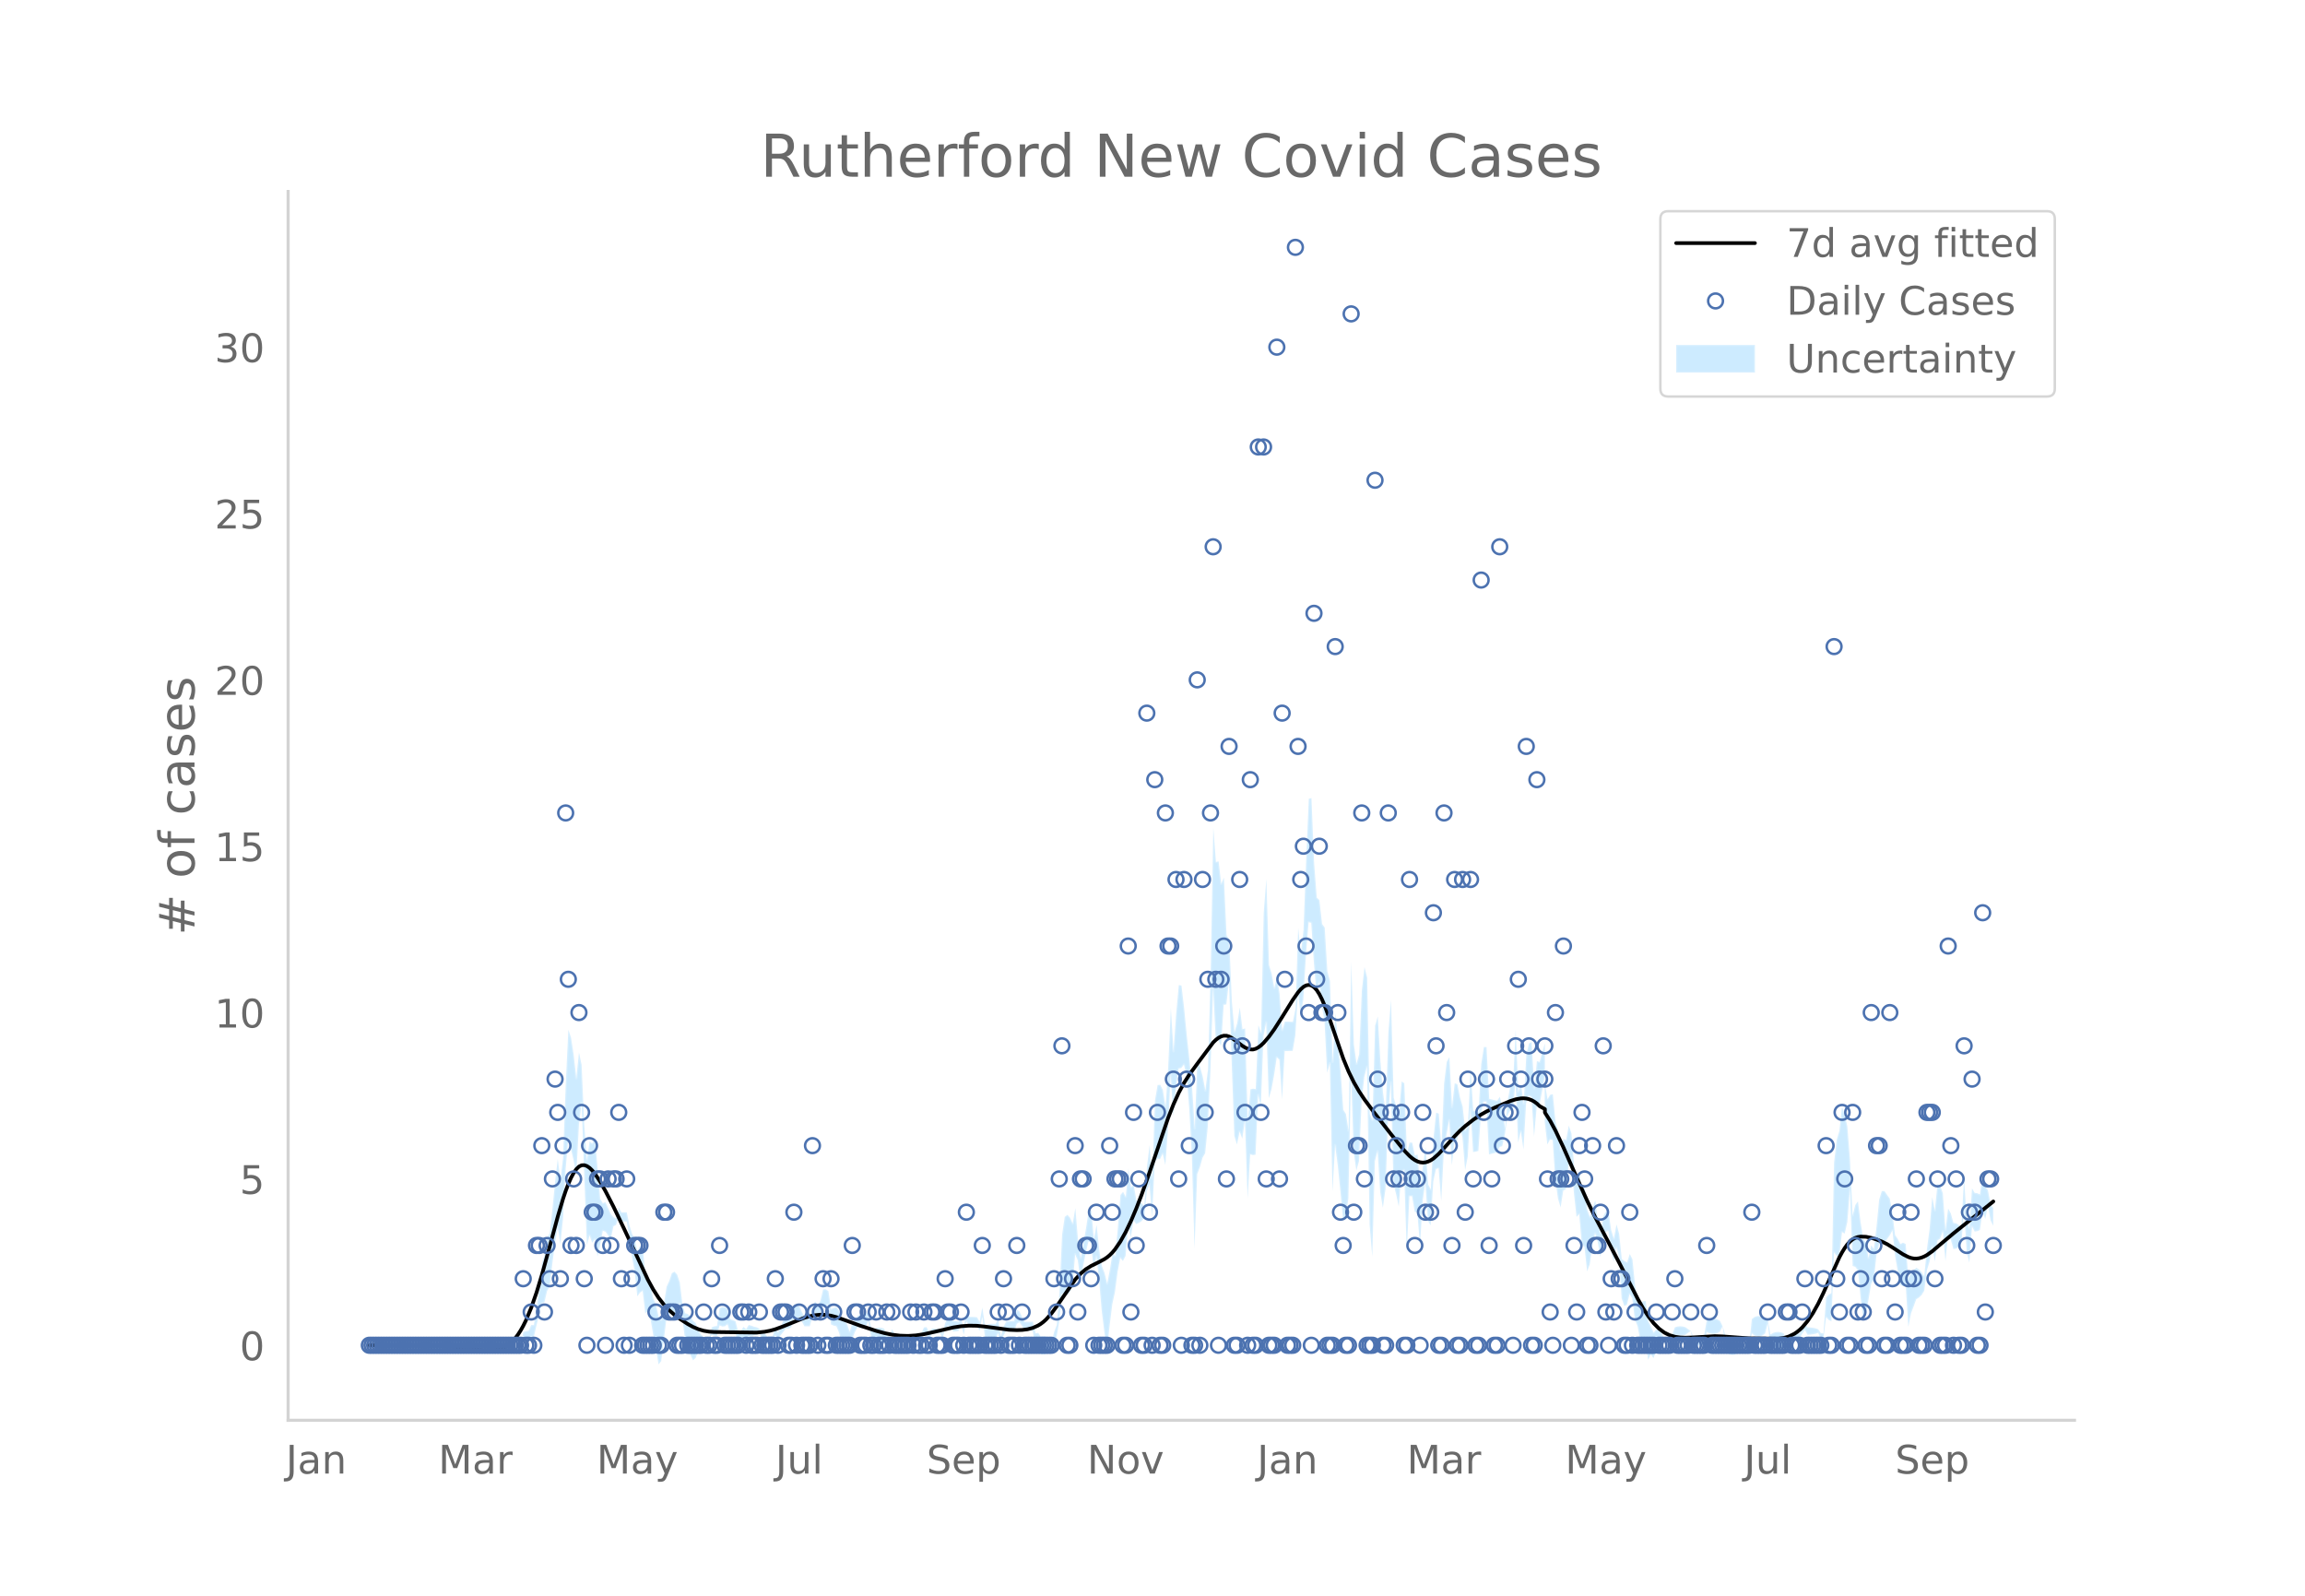 <svg height="864" viewBox="0 0 936 648" width="1248" xmlns="http://www.w3.org/2000/svg" xmlns:xlink="http://www.w3.org/1999/xlink"><defs><style>*{stroke-linecap:butt;stroke-linejoin:round}</style></defs><g id="figure_1"><path d="M0 648h936V0H0z" style="fill:#fff" id="patch_1"/><g id="axes_1"><path d="M117 576.72h725.4V77.76H117z" style="fill:none" id="patch_2"/><g id="PolyCollection_1"><defs><path d="M151.05-101.726H211.393l1.077-2.401 1.078.425 1.077.18 1.078-1.575h1.077l1.078-4.71 1.077-4.13 1.078-4.778 1.077-.483 1.078-4.609 1.077-1.807 1.078-9.487 1.078-8.314 1.077-6.167 1.078 6.83 1.077-10.314 1.078-20.37 1.077-12.492 1.078 4.576 1.077 4.642 1.078 5.85 1.077-20.412 1.078-8.908 1.077 29.588 1.078 28.3 1.078-4.037 1.077 2.988 1.078-1.477 1.077 7.02 1.078-4.824 1.077-5.595 1.078.366 1.077 1.5 1.078 1.464 1.077-5.136 1.078-.552 1.077-3.308 1.078 1.93H254.494l1.078 6.362 1.077 8.025 1.078 5.922 1.077 10.05 1.078-1.51 1.077-.748 1.078 9.149 1.077-1.044 1.078 3.559 1.078 6.273 1.077 5.303 1.078 6.652 1.077-1.325 1.078-8.808 1.077-8.602 1.078-1.514 1.077-.679 1.078.594 1.077-1.211 1.078-3.177 1.077 6.394 1.078 8.153 1.078 3.552 1.077 2.797 1.078 2.154 1.077-.939 1.078-2.81 1.077-1.93 1.078-.826 1.077-.79 1.078-.729 1.077-2.401 1.078.425 1.077.18 1.078-4.356 1.078.475 1.077-.113 1.078-.765 1.077 3.59 1.078-.333 1.077-.429 1.078 7.226 1.077.474 1.078-2.305 1.077-.901 1.078-2.171 1.078-.308 1.077-.411 1.078-.218 1.077-.577 1.078 1.93h1.077l1.078 2.507 1.077.218h1.078l1.077-3.86 1.078 1.652 1.077-1.652 1.078-1.322 1.078-1.388h1.077l1.078-.542 1.077-3.082 1.078-.298 1.077-.406 1.078 1.441 1.077 1.93H328.844l1.078-3.86 1.077-1.515 1.078 1.93 1.078-1.578 1.077-3.136h1.078l1.077-.724 1.078 8.146 1.077.475 1.078.262 1.077 2.507 1.078 4.388 1.077-.39 1.078-1.657 1.077 4.54 1.078-4.335 1.078-2.708 1.077-1.93 1.078.352 1.077.19 1.078.061 1.077-3.042 1.078 5.79 1.077 2.79 1.078.456 1.077.164 1.078-.08 1.078-.349 1.077-2.157 1.078-.73 1.077-1.2 1.078 1.93h3.232l1.078 2.314 1.077.218 1.078-.3h1.077l1.078-1.93H374.101l1.078-1.503 1.077.117 1.078 1.686 1.077-2.23h1.078l1.077-.09 1.078-.212 1.077 2.142 1.078-3.47 1.077-1.426 1.078.352 1.078 1.89 1.077-.085 1.078-.133 1.077-2.828 1.078 4.287 1.077-5.366 1.078 1.93h1.077l1.078-.047 1.077-.1 1.078 2.03 1.077-5.79 1.078 8.229 1.078.352 1.077.19 1.078.061 1.077-.06 1.078-1.93 1.077 4.639 1.078-3.86 1.077-1.737 1.078.133 1.077.085 1.078.04 1.078-3.16 1.077-.7 1.078 1.578 1.077 1.93H419.358l1.077 6.902 1.078.147 1.077 2.334 1.078.197 1.077-.197 1.078-.674 1.078-1.883 1.077-3.283 1.078-1.03 1.077-6.34 1.078-10.958 1.077-.561 1.078.85 1.077-1.181 1.078-2.383 1.077-13.025 1.078 2.517 1.077 8.147 1.078-5.79 1.078-5.454 1.077-4.627 1.078.504 1.077 11.444 1.078-5.79 1.077 9.179 1.078 12.712 1.077 8.75 1.078 7.248 1.077-9.87 1.078-8.662 1.077-4.946 1.078-8.169 1.078-5.7 1.077 1.27 1.078-2.073 1.077-11.736 1.078 4.091 1.077-6.78 1.078 1.502 1.077-.462 1.078-.729 1.077-1.228 1.078-10.858 1.078-2.926 1.077 13.487 1.078-22.439 1.077-1.404 1.078.112 1.077-2.17 1.078 4.623 1.077-14.523 1.078-22.484 1.077 17.304 1.078-11.812 1.077-7.649 1.078-.21 1.078-1.424 1.077 4.375 1.078 13.354 1.077 19.643 1.078 37.315 1.077-30.154 1.078-2.785 1.077-3.835 1.078-1.883 1.077-10.74 1.078-22.716 1.077-33.543 1.078 20.808 1.078.257 1.077 2.428 1.078-16.763 1.077-.194 1.078-9.513 1.077 32.758 1.078 30.17 1.077 3.473 1.078-5.241 1.077 2.871 1.078-7.49 1.078 31.689 1.077-17.783 1.078.266 1.077-.159 1.078-24.289 1.077 4.63 1.078-28.587 1.077-5.46 1.078 30.77 1.077-3.53 1.078-5.895 1.077-7.205 1.078 1 1.078 16.176 1.077-19.69 1.078-.014 1.077-.03 1.078-.045 1.077-6.179 1.078-17.487 1.077 9.182 1.078-6.23 1.077-18.002 1.078-13.529 1.077.26 1.078 16.225 1.078 12.871 1.077-4.914 1.078 9.65 1.077 6.222 1.078 20.822 1.077-3.884 1.078 52.106 1.077-18.833 1.078 8.265 1.077 10.583 1.078 11.384 1.077-1.738 1.078-6.828 1.078-50.96 1.077 32.093 1.078 7.512 1.077-3.82 1.078-24.288 1.077-9.887 1.078-4.221 1.077 64.178 1.078 13.032 1.077-38.858 1.078-3.973 1.078 16.644 1.077 6.29 1.078-7.635 1.077-29.469 1.078-13.836 1.077 41.36 1.078 4.14 1.077 4.942 1.078-14.082 1.077-.715 1.078 33.177 1.077-22.524 1.078-.049 1.078 6.348 1.077.42 1.078 13.366 1.077-18.174 1.078-7.62 1.077 15.697 1.078 1.833 1.077-17.809 1.078-5.037 1.077-.378 1.078 13.317 1.077-20.411 1.078-6.62 1.078-5.793 1.077 18.328 1.078-9.695 1.077-.32 1.078-5.39 1.077 4.032 1.078 13.358 1.077-5.484 1.078-19.303 1.077 17.413 1.078-.128 1.077-.307 1.078-15.295 1.078-4.714h1.077l1.078 21.42 1.077-.246 1.078-.26 1.077-.275 1.078-2.23 1.077-.33 1.078-4.891 1.077-7.641 1.078-2.018 1.078.794 1.077-12.626 1.078 24.911 1.077-4.572 1.078 7.344 1.077-18.795 1.078-2.972 1.077.537 1.078 15.945 1.077-12.104 1.078-.343 2.155-11.708v18.227l1.078 9.225 1.077-2.027 1.078.241 1.077 15.98 1.078 7.684 1.077 3.684 1.078-6.833 1.077-.544 1.078-9.601 1.077-3.076 1.078 14.013 1.077 9.878 1.078-1.11 1.078 12.147 1.077 1.178 1.078 9.937 1.077-2.894 1.078-7.748 1.077-4.802 1.078 3.482 1.077 6.14 1.078-8.32 1.077-1.93 1.078-.36 1.077 8.248 1.078 4.273 1.078-5.808 1.077 3.86 1.078 16.755 1.077 3.145 1.078-.519 1.077-4.379 1.078 1.73 1.077 8.646 1.078 2.68 1.077 5.56 1.078.814 1.078.086 1.077 7.26 1.078-2.217 1.077 1.489 1.078-2.703 1.077-.42 1.078-.893 1.077-2.394H677.967l1.078-1.93 1.077-1.141 1.078.317 1.078.094 1.077-.094 1.078-.317 1.077-.79 1.078-.729 1.077 5.319 1.078.425 1.077.18h1.078l1.077-.18 1.078-5.255 1.077.406 1.078.27h1.078l1.077-.27 1.078-.637 1.077-2.188 1.078 7.979 1.077 3.084 1.078.494 1.077.091 1.078-.28 1.077-.76 1.078-2.158 1.078-.73H710.294l1.077-4.802 1.078.849 1.077.36h1.078l1.077-.36 1.078-.85 1.077-4.118 1.078 9.41 1.077.676 1.078.327 1.078.077 1.077-.156 1.078-.425 1.077-2.918 1.078-1.2 1.077.212 1.078.09h1.077l1.078-.09 1.077-1.758 1.078-1.525 1.077 1.93 1.078-.06 1.078-.127 1.077-.218 1.078-.384 1.077 2.314 1.078-.172 1.077-8.527 1.078 1.163 1.077.57 1.078-28.021 1.077 1.484 1.078-.189 1.077-9.528 1.078.628 1.078-4.669 1.077-13.429 1.078 31.214 1.077.375 1.078 1.501 1.077 10.913 1.078 8.708 1.077-1.773 1.078-6.13 1.077-6.394 1.078-1.513 1.078-10.26 1.077-4.421 1.078-.39h1.077l1.078-1.54 1.077-1.513 1.078-1.998 1.077 10.36 1.078 6.165 1.077 5.65 1.078.516 1.077-.516 1.078 17.016 1.078-5.468 1.077-2.847 1.078-2.936 1.077-.645 1.078-1.02 1.077-1.76 1.078-8.324 1.077-3.499 1.078-6.204 1.077 6.138 1.078-8.553 1.077-.719 1.078-3.029 1.078 12.105 1.077-10.643 1.078 1.947 1.077 3.86 1.078-.17 1.077-.64 1.078-1.394 1.077-14.092 1.078 17.452 1.077 4.335 1.078-14.644 1.077 2.044 1.078-.171 1.078-.476 1.077-7.72 1.078 3.23 1.077-5.398 1.078 5.956 1.077 2.239v-7.197l-1.077-1.62-1.078-5.625-1.077-1.539-1.078-4.489-1.077 7.72-1.078-.475-1.078-.171-1.077-1.817-1.078 16.236-1.077-3.385-1.078-17.288-1.077 20.648-1.078-1.393-1.077-.642-1.078-.169-1.077-3.86-1.078-1.913-1.077 8.657-1.078-14.915-1.078-3.029-1.077-.72-1.078 10.748-1.077-5.441-1.078 13.095-1.077 8.081-1.078 10.977-1.077-1.76-1.078-1.02-1.077-.646-1.078.924-1.077 1.014-1.078 2.252-1.078-13.864-1.077-.517-1.078.517-1.077-2.07-1.078-1.555-1.077-8.941-1.078-5.858-1.077-1.512-1.078-1.54h-1.077l-1.078 3.47-1.077 11.018-1.078 9.04-1.078-1.513-1.077 5.187-1.078-6.13-1.077-1.773-1.078-6.733-1.077-8.387-1.078 1.501-1.077 4.235-1.078-22.826-1.077-13.43-1.078-4.668-1.078-3.232-1.077 9.772-1.078 3.671-1.077 9.205-1.078 53.038-1.077.57-1.078 1.163-1.077 14.634-1.078-.172-1.077-1.545-1.078-.385-1.077-.218-1.078-.127-1.078-.06-1.077-1.93-1.078 2.335-1.077 2.102-1.078-.09h-1.077l-1.078.09-1.077.213-1.078 2.66-1.077-2.919-1.078-.425-1.077-.155-1.078.077-1.078.326-1.077.676-1.078-6.03-1.077-.259-1.078-.849-1.077-.36h-1.078l-1.077.36-1.078.85-1.077 10.637H708.139l-1.078-.73-1.078-2.157-1.077-.76-1.078-.281-1.077.091-1.078.494-1.077-.775-1.078-3.602-1.077-2.188-1.078-.637-1.077-.27h-1.078l-1.078.27-1.077.406-1.078 6.326-1.077-.18h-1.078l-1.077.18-1.078.424-1.077-2.401-1.078-.73-1.077-.788-1.078-.318-1.077-.094-1.078.094-1.078.318-1.077 2.719-1.078 1.93H675.812l-1.077-2.394-1.078-.895-1.077-.42-1.078 1.159-1.077-2.371-1.078-2.218-1.077-8.18-1.078.086-1.078.815-1.077-2.161-1.078-5.04-1.077-10.655-1.078-2.13-1.077 3.342-1.078-.52-1.077-.715-1.078-10.264-1.077-3.86-1.078 5.771-1.078-3.446-1.077-7.192-1.078-.36-1.077 1.93-1.078 7.12-1.077-5.44-1.078-8.1-1.077 2.919-1.078 3.832-1.077-2.894-1.078-9.362-1.077 1.177-1.078-7.153-1.078 2.75-1.077-5.562-1.078-13.007-1.077-3.076-1.078 5.84-1.077-.545-1.078 4.747-1.077-7.896-1.078-3.896-1.077-11.04-1.078.24-1.077 1.833-1.078-6.215v-16.513l-2.155 7.593-1.078-.344-1.077 11.057-1.078-18.796-1.077.537-1.078 4.749-1.077 19.804-1.078-8.096-1.077 3.148-1.078-25.269-1.077 22.115-1.078.794-1.078 5.702-1.077 11.659-1.078-8.751-1.077-4.19-1.078 1.63-1.077-.275-1.078-.26-1.077-.247-1.078-21.04h-1.077l-1.078 6.866-1.078 19.446-1.077-.307-1.078-.128-1.077-17.328-1.078 23.157-1.077 2.237-1.078-9.803-1.077-3.687-1.078-5.39-1.077-.32-1.078 9.604-1.077-20.272-1.078 1.927-1.078 8.821-1.077 25.91-1.078-13.705-1.077-.378-1.078 10.403-1.077 20.792-1.078-2.027-1.077-15.183-1.078 7.82-1.077 8.846-1.078-13.654-1.077.42-1.078-5.232-1.078-.05-1.077 4.497-1.078-28.583-1.077-.716-1.078 12.939-1.077-2.778-1.078-3.58-1.077-39.701-1.078 13.184-1.077 32.292-1.078-7.635-1.077-13.01-1.078-18.097-1.078 3.747-1.077 38.343-1.078-2.409-1.077-55.482-1.078-4.221-1.077 9.412-1.078 25.893-1.077 3.9-1.078-7.927-1.077-33.528-1.078 68.7-1.078-6.827-1.077-1.738-1.078-15.637-1.077-12.576-1.078-11.036-1.077 19.767-1.078-32.814-1.077-3.884-1.078-17.778-1.077-1.499-1.078-9.65-1.077-1.054-1.078-14.15-1.078-26.235-1.077.26-1.078 25.071-1.077 28.32-1.078 9.21-1.077-10.119-1.078 32.693-1.077 5.402-1.078-.045-1.077-.03-1.078-.015-1.077 3.471-1.078-14.703-1.078-6.721-1.077 4.375-1.078-5.895-1.077-3.53-1.078-34.851-1.077 13.84-1.078 48.614-1.077-3.09-1.078 25.891-1.077-.159-1.078.266-1.077 13.098-1.078-37.792-1.078.23-1.077-8.709-1.078 6.34-1.077 3.473-1.078-12.291-1.077-25.143-1.078-1.793-1.077-23.354-1.078 2.537-1.077-9.152-1.078.258-1.078-13.933-1.077 59.097-1.078 39.046-1.077 8.56-1.078-5.744-1.077-3.835-1.078-2.784-1.077 27.746-1.078-16.725-1.077-11.238-1.078-9.806-1.077-11.065-1.078-9.144-1.078-.21-1.077 11.651-1.078 15.208-1.077-17.436-1.078 23.836-1.077 16.358-1.078-6.958-1.077-2.17-1.078.112-1.077 6.317-1.078 31.6-1.077-13.532-1.078 8.654-1.078 16.162-1.077-1.228-1.078-.73-1.077-.461-1.078-6.218-1.077.94-1.078-7.489-1.077 11.424-1.078-2.073-1.077 1.27-1.078 13.6-1.078 11.132-1.077-1.086-1.078 6.778-1.077 5.57-1.078-4.333-1.077-2.83-1.078-6.587-1.077-10.122-1.078 5.79-1.077-11.716-1.078.505-1.077 6.952-1.078 6.127-1.078 5.79-1.077-7.293-1.078-12.924-1.077 6.276-1.078-2.383-1.077-1.181-1.078.85-1.077 7.159-1.078 23.782-1.077 12.96-1.078 2.83-1.077 4.437-1.078-1.883-1.078-.673-1.077-.198-1.078.198-1.077-1.527-1.078.147-1.077-4.678H416.125l-1.077-1.93-1.078-2.282-1.077-.7-1.078 4.56-1.078.04-1.077.085-1.078.133-1.077 2.124-1.078 3.86-1.077-6.941-1.078 1.93-1.077-.061-1.078.06-1.077.191-1.078.352-1.078-7.21-1.077 5.79-1.078-1.832-1.077-.099-1.078-.048h-1.077l-1.078-1.93-1.077 6.215-1.078-3.433-1.077 1.032-1.078-.133-1.077-.085-1.078-1.97-1.078.352-1.077 2.434-1.078 4.25-1.077-1.717-1.078-.213-1.077-.09h-1.078l-1.077 1.63-1.078-2.174-1.077.117-1.078 2.357H371.946l-1.078 1.93h-1.077l-1.078-.3-1.077.218-1.078-1.545h-3.232l-1.078-1.93-1.077 2.659-1.078-.73-1.077-2.157-1.078-.348-1.078-.081-1.077.164-1.078.455-1.077-1.069-1.078-5.79-1.077.818-1.078.06-1.077.191-1.078.352-1.077 1.93-1.078 1.152-1.078 3.385-1.077-3.18-1.078-1.657-1.077-.39-1.078-3.332-1.077-1.353-1.078.262-1.077.475-1.078-7.294-1.077-.725h-1.078l-1.077 4.585-1.078 2.282-1.078-1.93-1.077 2.345-1.078 3.86H326.69l-1.077-1.93-1.078-2.42-1.077-.405-1.078-.298-1.077 4.638-1.078-.542h-1.077l-1.078 2.472-1.078 2.539-1.077 2.207-1.078-2.207-1.077 3.86h-1.078l-1.077.218-1.078-1.354h-1.077l-1.078-1.93-1.077-.576-1.078-.218-1.077-.411-1.078-.309-1.078 1.69-1.077-.902-1.078 1.555-1.077.475-1.078-4.355-1.077-.429-1.078-.333-1.077-4.13-1.078-.765-1.077-.113-1.078.475-1.078 7.225-1.077.18-1.078.424-1.077 5.32-1.078-.73-1.077-.79-1.078-.826-1.077-1.93-1.078-2.81-1.077-.94-1.078-1.705-1.077-1.063-1.078-.308-1.078-3.427-1.077-9.046-1.078-3.177-1.077-1.211-1.078.594-1.077 3.18-1.078 2.347-1.077 6.838-1.078 6.633-1.077-1.326-1.078-4.928-1.077-2.417-1.078-5.307-1.078-4.161-1.077-1.044-1.078-10.15-1.077-.75-1.078 2.35-1.077-5.389-1.078-1.798-1.077-3.556-1.078-5.218H252.34l-1.078-1.93-1.077 4.412-1.078-.552-1.077-1.275-1.078-2.397-1.077-2.36-1.078.367-1.077-1.736-1.078-12.543-1.077-12.28-1.078 2.382-1.077-.872-1.078 7.543-1.078-14.16-1.077-24.453-1.078-5.047-1.077 10.468-1.078-9.59-1.077-6.939-1.078-3.144-1.077 22.248-1.078 29.81-1.077 8.986-1.078-8.61-1.077 9.275-1.078 10.986-1.078 9.812-1.077 2.053-1.078 6.971-1.077 3.378-1.078 10.663-1.077 7.45-1.078 6.869h-1.077l-1.078 2.286-1.077.18-1.078.424-1.077 5.32H151.05z" id="mf82a882a22" style="stroke:#fff;stroke-opacity:.2"/></defs><g clip-path="url(#pd8ddbf3387)"><use style="fill:#089fff;fill-opacity:.2;stroke:#fff;stroke-opacity:.2" xlink:href="#mf82a882a22" y="648"/></g></g><path clip-path="url(#pd8ddbf3387)" d="m149.973 546.274 28.016.079 5.387.372 5.388.643 7.543 1.01 2.155.106 2.155-.105 2.155-.427 1.078-.371 1.077-.501 1.078-.65 1.077-.816 1.078-1.004 1.077-1.209 1.078-1.43 1.078-1.663 1.077-1.912 1.078-2.176 2.155-5.16 2.155-6.176 2.155-7.087 3.232-11.77 3.233-11.957 2.155-7.266 1.078-3.212 1.077-2.845 1.078-2.441 1.077-2.007 1.078-1.54 1.077-1.045 1.078-.53 1.077-.057 1.078.365 1.078.733 1.077 1.05 1.078 1.316 2.155 3.262 2.155 3.836 3.232 6.279 4.31 8.97 9.698 20.776 2.156 3.925 2.155 3.358 2.155 2.77 2.155 2.277 2.155 1.886 2.155 1.609 3.233 2.107 2.155 1.183 2.155.918 2.155.628 2.155.365 2.155.145 17.24.229 3.233-.337 2.155-.415 2.155-.597 3.233-1.192 8.62-3.487 2.155-.61 2.155-.423 2.156-.202 2.155.062 2.155.348 2.155.578 3.232 1.133 6.466 2.344 6.465 2.108 3.233.88 3.232.667 3.233.396 3.232.1 3.233-.208 3.233-.497 4.31-.954 7.543-1.764 3.232-.509 3.233-.238 3.232.057 3.233.326 9.698 1.301 3.233.13 2.155-.07 2.155-.262 2.155-.56 2.155-.963 1.077-.668 1.078-.81 1.077-.965 2.156-2.405 2.155-2.903 7.542-10.966 2.155-2.34 2.156-1.804 2.155-1.353 3.232-1.602 2.155-1.148 1.078-.726 1.077-.887 1.078-1.085 1.077-1.284 2.156-3.138 2.155-3.851 2.155-4.5 2.155-5.073 2.155-5.57 3.233-9.103 7.542-22.083 2.155-5.503 2.155-4.758 2.156-3.992 2.155-3.386 3.232-4.416 6.465-8.645 1.078-1.052 1.078-.823 1.077-.57 1.078-.291 1.077.013 1.078.325 1.077.575 2.155 1.583 2.155 1.634 1.078.67 1.078.5 1.077.285 1.078.017 1.077-.285 1.078-.566 1.077-.81 1.078-1.017 2.155-2.513 2.155-2.985 3.233-5.048 4.31-6.939 2.155-3.067 1.077-1.244 1.078-.952 1.077-.596 1.078-.2 1.077.227 1.078.687 1.078 1.179 1.077 1.684 1.078 2.13 1.077 2.503 2.155 5.814 5.388 15.686 2.155 5.243 2.155 4.417 2.155 3.735 2.155 3.235 4.31 5.8 6.466 8.284 5.387 6.65 2.155 2.227 1.078.908 1.078.74 1.077.551 1.078.34 1.077.115 1.078-.107 1.077-.318 1.078-.519 1.077-.71 2.155-1.913 2.155-2.333 4.31-4.831 2.156-2.199 2.155-1.95 3.232-2.52 3.233-2.149 2.155-1.216 3.233-1.522 6.465-2.724 2.155-.687 2.155-.381 1.078-.031 1.077.1 1.078.25 1.077.416 1.078.598 1.077.798 1.078 1.01 2.155 1.214v1.41l2.155 3.37 2.155 4.016 3.233 6.836 6.465 14.639 3.233 7.136 3.232 6.596 5.388 10.184 4.31 8.235 7.543 14.686 2.155 3.76 2.155 3.323 2.155 2.787 2.155 2.18 2.155 1.597 2.155 1.068 2.155.623 2.156.3 2.155.085 3.232-.117 8.62-.506 3.233.107 10.776.779 11.853.142 2.155-.296 2.155-.637 2.155-1.073 1.077-.728 1.078-.87 1.077-1.021L734 536.46l2.156-3.193 2.155-3.86 2.155-4.461 6.465-14.421 1.077-1.98 1.078-1.747 1.078-1.483 1.077-1.187 1.078-.873 1.077-.591 1.078-.355 1.077-.163 2.155.073 2.155.43 2.156.673 2.155.838 2.155 1.06 2.155 1.323 4.31 2.816 2.155 1.092 1.078.37 1.077.217 1.078.04 1.077-.132 1.078-.294 1.077-.445 1.078-.584 2.155-1.524 3.232-2.753 5.388-4.522 16.163-12.945h0" style="fill:none;stroke:#000;stroke-linecap:round;stroke-width:1.5" id="line2d_1"/><g id="line2d_2"><defs><path d="M0 3a3 3 0 1 0 0-6 3 3 0 0 0 0 6z" id="m1e17a52384" style="stroke:#4c72b0"/></defs><g clip-path="url(#pd8ddbf3387)"><use style="fill-opacity:0;stroke:#4c72b0" x="149.973" xlink:href="#m1e17a52384" y="546.274"/><use style="fill-opacity:0;stroke:#4c72b0" x="151.05" xlink:href="#m1e17a52384" y="546.274"/><use style="fill-opacity:0;stroke:#4c72b0" x="152.128" xlink:href="#m1e17a52384" y="546.274"/><use style="fill-opacity:0;stroke:#4c72b0" x="153.205" xlink:href="#m1e17a52384" y="546.274"/><use style="fill-opacity:0;stroke:#4c72b0" x="154.283" xlink:href="#m1e17a52384" y="546.274"/><use style="fill-opacity:0;stroke:#4c72b0" x="155.36" xlink:href="#m1e17a52384" y="546.274"/><use style="fill-opacity:0;stroke:#4c72b0" x="156.438" xlink:href="#m1e17a52384" y="546.274"/><use style="fill-opacity:0;stroke:#4c72b0" x="157.516" xlink:href="#m1e17a52384" y="546.274"/><use style="fill-opacity:0;stroke:#4c72b0" x="158.593" xlink:href="#m1e17a52384" y="546.274"/><use style="fill-opacity:0;stroke:#4c72b0" x="159.671" xlink:href="#m1e17a52384" y="546.274"/><use style="fill-opacity:0;stroke:#4c72b0" x="160.748" xlink:href="#m1e17a52384" y="546.274"/><use style="fill-opacity:0;stroke:#4c72b0" x="161.826" xlink:href="#m1e17a52384" y="546.274"/><use style="fill-opacity:0;stroke:#4c72b0" x="162.903" xlink:href="#m1e17a52384" y="546.274"/><use style="fill-opacity:0;stroke:#4c72b0" x="163.981" xlink:href="#m1e17a52384" y="546.274"/><use style="fill-opacity:0;stroke:#4c72b0" x="165.058" xlink:href="#m1e17a52384" y="546.274"/><use style="fill-opacity:0;stroke:#4c72b0" x="166.136" xlink:href="#m1e17a52384" y="546.274"/><use style="fill-opacity:0;stroke:#4c72b0" x="167.213" xlink:href="#m1e17a52384" y="546.274"/><use style="fill-opacity:0;stroke:#4c72b0" x="168.291" xlink:href="#m1e17a52384" y="546.274"/><use style="fill-opacity:0;stroke:#4c72b0" x="169.368" xlink:href="#m1e17a52384" y="546.274"/><use style="fill-opacity:0;stroke:#4c72b0" x="170.446" xlink:href="#m1e17a52384" y="546.274"/><use style="fill-opacity:0;stroke:#4c72b0" x="171.524" xlink:href="#m1e17a52384" y="546.274"/><use style="fill-opacity:0;stroke:#4c72b0" x="172.601" xlink:href="#m1e17a52384" y="546.274"/><use style="fill-opacity:0;stroke:#4c72b0" x="173.679" xlink:href="#m1e17a52384" y="546.274"/><use style="fill-opacity:0;stroke:#4c72b0" x="174.756" xlink:href="#m1e17a52384" y="546.274"/><use style="fill-opacity:0;stroke:#4c72b0" x="175.834" xlink:href="#m1e17a52384" y="546.274"/><use style="fill-opacity:0;stroke:#4c72b0" x="176.911" xlink:href="#m1e17a52384" y="546.274"/><use style="fill-opacity:0;stroke:#4c72b0" x="177.989" xlink:href="#m1e17a52384" y="546.274"/><use style="fill-opacity:0;stroke:#4c72b0" x="179.066" xlink:href="#m1e17a52384" y="546.274"/><use style="fill-opacity:0;stroke:#4c72b0" x="180.144" xlink:href="#m1e17a52384" y="546.274"/><use style="fill-opacity:0;stroke:#4c72b0" x="181.221" xlink:href="#m1e17a52384" y="546.274"/><use style="fill-opacity:0;stroke:#4c72b0" x="182.299" xlink:href="#m1e17a52384" y="546.274"/><use style="fill-opacity:0;stroke:#4c72b0" x="183.376" xlink:href="#m1e17a52384" y="546.274"/><use style="fill-opacity:0;stroke:#4c72b0" x="184.454" xlink:href="#m1e17a52384" y="546.274"/><use style="fill-opacity:0;stroke:#4c72b0" x="185.532" xlink:href="#m1e17a52384" y="546.274"/><use style="fill-opacity:0;stroke:#4c72b0" x="186.609" xlink:href="#m1e17a52384" y="546.274"/><use style="fill-opacity:0;stroke:#4c72b0" x="187.687" xlink:href="#m1e17a52384" y="546.274"/><use style="fill-opacity:0;stroke:#4c72b0" x="188.764" xlink:href="#m1e17a52384" y="546.274"/><use style="fill-opacity:0;stroke:#4c72b0" x="189.842" xlink:href="#m1e17a52384" y="546.274"/><use style="fill-opacity:0;stroke:#4c72b0" x="190.919" xlink:href="#m1e17a52384" y="546.274"/><use style="fill-opacity:0;stroke:#4c72b0" x="191.997" xlink:href="#m1e17a52384" y="546.274"/><use style="fill-opacity:0;stroke:#4c72b0" x="193.074" xlink:href="#m1e17a52384" y="546.274"/><use style="fill-opacity:0;stroke:#4c72b0" x="194.152" xlink:href="#m1e17a52384" y="546.274"/><use style="fill-opacity:0;stroke:#4c72b0" x="195.229" xlink:href="#m1e17a52384" y="546.274"/><use style="fill-opacity:0;stroke:#4c72b0" x="196.307" xlink:href="#m1e17a52384" y="546.274"/><use style="fill-opacity:0;stroke:#4c72b0" x="197.384" xlink:href="#m1e17a52384" y="546.274"/><use style="fill-opacity:0;stroke:#4c72b0" x="198.462" xlink:href="#m1e17a52384" y="546.274"/><use style="fill-opacity:0;stroke:#4c72b0" x="199.54" xlink:href="#m1e17a52384" y="546.274"/><use style="fill-opacity:0;stroke:#4c72b0" x="200.617" xlink:href="#m1e17a52384" y="546.274"/><use style="fill-opacity:0;stroke:#4c72b0" x="201.695" xlink:href="#m1e17a52384" y="546.274"/><use style="fill-opacity:0;stroke:#4c72b0" x="202.772" xlink:href="#m1e17a52384" y="546.274"/><use style="fill-opacity:0;stroke:#4c72b0" x="203.85" xlink:href="#m1e17a52384" y="546.274"/><use style="fill-opacity:0;stroke:#4c72b0" x="204.927" xlink:href="#m1e17a52384" y="546.274"/><use style="fill-opacity:0;stroke:#4c72b0" x="206.005" xlink:href="#m1e17a52384" y="546.274"/><use style="fill-opacity:0;stroke:#4c72b0" x="207.082" xlink:href="#m1e17a52384" y="546.274"/><use style="fill-opacity:0;stroke:#4c72b0" x="208.16" xlink:href="#m1e17a52384" y="546.274"/><use style="fill-opacity:0;stroke:#4c72b0" x="209.237" xlink:href="#m1e17a52384" y="546.274"/><use style="fill-opacity:0;stroke:#4c72b0" x="210.315" xlink:href="#m1e17a52384" y="546.274"/><use style="fill-opacity:0;stroke:#4c72b0" x="211.393" xlink:href="#m1e17a52384" y="546.274"/><use style="fill-opacity:0;stroke:#4c72b0" x="212.47" xlink:href="#m1e17a52384" y="519.254"/><use style="fill-opacity:0;stroke:#4c72b0" x="213.548" xlink:href="#m1e17a52384" y="546.274"/><use style="fill-opacity:0;stroke:#4c72b0" x="214.625" xlink:href="#m1e17a52384" y="546.274"/><use style="fill-opacity:0;stroke:#4c72b0" x="215.703" xlink:href="#m1e17a52384" y="532.764"/><use style="fill-opacity:0;stroke:#4c72b0" x="216.78" xlink:href="#m1e17a52384" y="546.274"/><use style="fill-opacity:0;stroke:#4c72b0" x="217.858" xlink:href="#m1e17a52384" y="505.744"/><use style="fill-opacity:0;stroke:#4c72b0" x="218.935" xlink:href="#m1e17a52384" y="505.744"/><use style="fill-opacity:0;stroke:#4c72b0" x="220.013" xlink:href="#m1e17a52384" y="465.213"/><use style="fill-opacity:0;stroke:#4c72b0" x="221.09" xlink:href="#m1e17a52384" y="532.764"/><use style="fill-opacity:0;stroke:#4c72b0" x="222.168" xlink:href="#m1e17a52384" y="505.744"/><use style="fill-opacity:0;stroke:#4c72b0" x="223.245" xlink:href="#m1e17a52384" y="519.254"/><use style="fill-opacity:0;stroke:#4c72b0" x="224.323" xlink:href="#m1e17a52384" y="478.723"/><use style="fill-opacity:0;stroke:#4c72b0" x="225.401" xlink:href="#m1e17a52384" y="438.193"/><use style="fill-opacity:0;stroke:#4c72b0" x="226.478" xlink:href="#m1e17a52384" y="451.703"/><use style="fill-opacity:0;stroke:#4c72b0" x="227.556" xlink:href="#m1e17a52384" y="519.254"/><use style="fill-opacity:0;stroke:#4c72b0" x="228.633" xlink:href="#m1e17a52384" y="465.213"/><use style="fill-opacity:0;stroke:#4c72b0" x="229.711" xlink:href="#m1e17a52384" y="330.112"/><use style="fill-opacity:0;stroke:#4c72b0" x="230.788" xlink:href="#m1e17a52384" y="397.663"/><use style="fill-opacity:0;stroke:#4c72b0" x="231.866" xlink:href="#m1e17a52384" y="505.744"/><use style="fill-opacity:0;stroke:#4c72b0" x="232.943" xlink:href="#m1e17a52384" y="478.723"/><use style="fill-opacity:0;stroke:#4c72b0" x="234.021" xlink:href="#m1e17a52384" y="505.744"/><use style="fill-opacity:0;stroke:#4c72b0" x="235.098" xlink:href="#m1e17a52384" y="411.173"/><use style="fill-opacity:0;stroke:#4c72b0" x="236.176" xlink:href="#m1e17a52384" y="451.703"/><use style="fill-opacity:0;stroke:#4c72b0" x="237.253" xlink:href="#m1e17a52384" y="519.254"/><use style="fill-opacity:0;stroke:#4c72b0" x="238.331" xlink:href="#m1e17a52384" y="546.274"/><use style="fill-opacity:0;stroke:#4c72b0" x="239.409" xlink:href="#m1e17a52384" y="465.213"/><use style="fill-opacity:0;stroke:#4c72b0" x="240.486" xlink:href="#m1e17a52384" y="492.234"/><use style="fill-opacity:0;stroke:#4c72b0" x="241.564" xlink:href="#m1e17a52384" y="492.234"/><use style="fill-opacity:0;stroke:#4c72b0" x="242.641" xlink:href="#m1e17a52384" y="478.723"/><use style="fill-opacity:0;stroke:#4c72b0" x="243.719" xlink:href="#m1e17a52384" y="478.723"/><use style="fill-opacity:0;stroke:#4c72b0" x="244.796" xlink:href="#m1e17a52384" y="505.744"/><use style="fill-opacity:0;stroke:#4c72b0" x="245.874" xlink:href="#m1e17a52384" y="546.274"/><use style="fill-opacity:0;stroke:#4c72b0" x="246.951" xlink:href="#m1e17a52384" y="478.723"/><use style="fill-opacity:0;stroke:#4c72b0" x="248.029" xlink:href="#m1e17a52384" y="505.744"/><use style="fill-opacity:0;stroke:#4c72b0" x="249.106" xlink:href="#m1e17a52384" y="478.723"/><use style="fill-opacity:0;stroke:#4c72b0" x="250.184" xlink:href="#m1e17a52384" y="478.723"/><use style="fill-opacity:0;stroke:#4c72b0" x="251.261" xlink:href="#m1e17a52384" y="451.703"/><use style="fill-opacity:0;stroke:#4c72b0" x="252.339" xlink:href="#m1e17a52384" y="519.254"/><use style="fill-opacity:0;stroke:#4c72b0" x="253.417" xlink:href="#m1e17a52384" y="546.274"/><use style="fill-opacity:0;stroke:#4c72b0" x="254.494" xlink:href="#m1e17a52384" y="478.723"/><use style="fill-opacity:0;stroke:#4c72b0" x="255.572" xlink:href="#m1e17a52384" y="546.274"/><use style="fill-opacity:0;stroke:#4c72b0" x="256.649" xlink:href="#m1e17a52384" y="519.254"/><use style="fill-opacity:0;stroke:#4c72b0" x="257.727" xlink:href="#m1e17a52384" y="505.744"/><use style="fill-opacity:0;stroke:#4c72b0" x="258.804" xlink:href="#m1e17a52384" y="505.744"/><use style="fill-opacity:0;stroke:#4c72b0" x="259.882" xlink:href="#m1e17a52384" y="505.744"/><use style="fill-opacity:0;stroke:#4c72b0" x="260.959" xlink:href="#m1e17a52384" y="546.274"/><use style="fill-opacity:0;stroke:#4c72b0" x="262.037" xlink:href="#m1e17a52384" y="546.274"/><use style="fill-opacity:0;stroke:#4c72b0" x="263.114" xlink:href="#m1e17a52384" y="546.274"/><use style="fill-opacity:0;stroke:#4c72b0" x="264.192" xlink:href="#m1e17a52384" y="546.274"/><use style="fill-opacity:0;stroke:#4c72b0" x="265.27" xlink:href="#m1e17a52384" y="546.274"/><use style="fill-opacity:0;stroke:#4c72b0" x="266.347" xlink:href="#m1e17a52384" y="532.764"/><use style="fill-opacity:0;stroke:#4c72b0" x="267.425" xlink:href="#m1e17a52384" y="546.274"/><use style="fill-opacity:0;stroke:#4c72b0" x="268.502" xlink:href="#m1e17a52384" y="546.274"/><use style="fill-opacity:0;stroke:#4c72b0" x="269.58" xlink:href="#m1e17a52384" y="492.234"/><use style="fill-opacity:0;stroke:#4c72b0" x="270.657" xlink:href="#m1e17a52384" y="492.234"/><use style="fill-opacity:0;stroke:#4c72b0" x="271.735" xlink:href="#m1e17a52384" y="532.764"/><use style="fill-opacity:0;stroke:#4c72b0" x="272.812" xlink:href="#m1e17a52384" y="532.764"/><use style="fill-opacity:0;stroke:#4c72b0" x="273.89" xlink:href="#m1e17a52384" y="532.764"/><use style="fill-opacity:0;stroke:#4c72b0" x="274.967" xlink:href="#m1e17a52384" y="546.274"/><use style="fill-opacity:0;stroke:#4c72b0" x="276.045" xlink:href="#m1e17a52384" y="546.274"/><use style="fill-opacity:0;stroke:#4c72b0" x="277.122" xlink:href="#m1e17a52384" y="546.274"/><use style="fill-opacity:0;stroke:#4c72b0" x="278.2" xlink:href="#m1e17a52384" y="532.764"/><use style="fill-opacity:0;stroke:#4c72b0" x="279.278" xlink:href="#m1e17a52384" y="546.274"/><use style="fill-opacity:0;stroke:#4c72b0" x="280.355" xlink:href="#m1e17a52384" y="546.274"/><use style="fill-opacity:0;stroke:#4c72b0" x="281.433" xlink:href="#m1e17a52384" y="546.274"/><use style="fill-opacity:0;stroke:#4c72b0" x="282.51" xlink:href="#m1e17a52384" y="546.274"/><use style="fill-opacity:0;stroke:#4c72b0" x="283.588" xlink:href="#m1e17a52384" y="546.274"/><use style="fill-opacity:0;stroke:#4c72b0" x="284.665" xlink:href="#m1e17a52384" y="546.274"/><use style="fill-opacity:0;stroke:#4c72b0" x="285.743" xlink:href="#m1e17a52384" y="532.764"/><use style="fill-opacity:0;stroke:#4c72b0" x="286.82" xlink:href="#m1e17a52384" y="546.274"/><use style="fill-opacity:0;stroke:#4c72b0" x="287.898" xlink:href="#m1e17a52384" y="546.274"/><use style="fill-opacity:0;stroke:#4c72b0" x="288.975" xlink:href="#m1e17a52384" y="519.254"/><use style="fill-opacity:0;stroke:#4c72b0" x="290.053" xlink:href="#m1e17a52384" y="546.274"/><use style="fill-opacity:0;stroke:#4c72b0" x="291.13" xlink:href="#m1e17a52384" y="546.274"/><use style="fill-opacity:0;stroke:#4c72b0" x="292.208" xlink:href="#m1e17a52384" y="505.744"/><use style="fill-opacity:0;stroke:#4c72b0" x="293.286" xlink:href="#m1e17a52384" y="532.764"/><use style="fill-opacity:0;stroke:#4c72b0" x="294.363" xlink:href="#m1e17a52384" y="546.274"/><use style="fill-opacity:0;stroke:#4c72b0" x="295.441" xlink:href="#m1e17a52384" y="546.274"/><use style="fill-opacity:0;stroke:#4c72b0" x="296.518" xlink:href="#m1e17a52384" y="546.274"/><use style="fill-opacity:0;stroke:#4c72b0" x="297.596" xlink:href="#m1e17a52384" y="546.274"/><use style="fill-opacity:0;stroke:#4c72b0" x="298.673" xlink:href="#m1e17a52384" y="546.274"/><use style="fill-opacity:0;stroke:#4c72b0" x="299.751" xlink:href="#m1e17a52384" y="546.274"/><use style="fill-opacity:0;stroke:#4c72b0" x="300.828" xlink:href="#m1e17a52384" y="532.764"/><use style="fill-opacity:0;stroke:#4c72b0" x="301.906" xlink:href="#m1e17a52384" y="532.764"/><use style="fill-opacity:0;stroke:#4c72b0" x="302.983" xlink:href="#m1e17a52384" y="546.274"/><use style="fill-opacity:0;stroke:#4c72b0" x="304.061" xlink:href="#m1e17a52384" y="532.764"/><use style="fill-opacity:0;stroke:#4c72b0" x="305.139" xlink:href="#m1e17a52384" y="546.274"/><use style="fill-opacity:0;stroke:#4c72b0" x="306.216" xlink:href="#m1e17a52384" y="546.274"/><use style="fill-opacity:0;stroke:#4c72b0" x="307.294" xlink:href="#m1e17a52384" y="546.274"/><use style="fill-opacity:0;stroke:#4c72b0" x="308.371" xlink:href="#m1e17a52384" y="532.764"/><use style="fill-opacity:0;stroke:#4c72b0" x="309.449" xlink:href="#m1e17a52384" y="546.274"/><use style="fill-opacity:0;stroke:#4c72b0" x="310.526" xlink:href="#m1e17a52384" y="546.274"/><use style="fill-opacity:0;stroke:#4c72b0" x="311.604" xlink:href="#m1e17a52384" y="546.274"/><use style="fill-opacity:0;stroke:#4c72b0" x="312.681" xlink:href="#m1e17a52384" y="546.274"/><use style="fill-opacity:0;stroke:#4c72b0" x="313.759" xlink:href="#m1e17a52384" y="546.274"/><use style="fill-opacity:0;stroke:#4c72b0" x="314.836" xlink:href="#m1e17a52384" y="519.254"/><use style="fill-opacity:0;stroke:#4c72b0" x="315.914" xlink:href="#m1e17a52384" y="546.274"/><use style="fill-opacity:0;stroke:#4c72b0" x="316.991" xlink:href="#m1e17a52384" y="532.764"/><use style="fill-opacity:0;stroke:#4c72b0" x="318.069" xlink:href="#m1e17a52384" y="532.764"/><use style="fill-opacity:0;stroke:#4c72b0" x="319.147" xlink:href="#m1e17a52384" y="532.764"/><use style="fill-opacity:0;stroke:#4c72b0" x="320.224" xlink:href="#m1e17a52384" y="546.274"/><use style="fill-opacity:0;stroke:#4c72b0" x="321.302" xlink:href="#m1e17a52384" y="546.274"/><use style="fill-opacity:0;stroke:#4c72b0" x="322.379" xlink:href="#m1e17a52384" y="492.234"/><use style="fill-opacity:0;stroke:#4c72b0" x="323.457" xlink:href="#m1e17a52384" y="546.274"/><use style="fill-opacity:0;stroke:#4c72b0" x="324.534" xlink:href="#m1e17a52384" y="532.764"/><use style="fill-opacity:0;stroke:#4c72b0" x="325.612" xlink:href="#m1e17a52384" y="546.274"/><use style="fill-opacity:0;stroke:#4c72b0" x="326.689" xlink:href="#m1e17a52384" y="546.274"/><use style="fill-opacity:0;stroke:#4c72b0" x="327.767" xlink:href="#m1e17a52384" y="546.274"/><use style="fill-opacity:0;stroke:#4c72b0" x="328.844" xlink:href="#m1e17a52384" y="546.274"/><use style="fill-opacity:0;stroke:#4c72b0" x="329.922" xlink:href="#m1e17a52384" y="465.213"/><use style="fill-opacity:0;stroke:#4c72b0" x="330.999" xlink:href="#m1e17a52384" y="532.764"/><use style="fill-opacity:0;stroke:#4c72b0" x="332.077" xlink:href="#m1e17a52384" y="546.274"/><use style="fill-opacity:0;stroke:#4c72b0" x="333.155" xlink:href="#m1e17a52384" y="532.764"/><use style="fill-opacity:0;stroke:#4c72b0" x="334.232" xlink:href="#m1e17a52384" y="519.254"/><use style="fill-opacity:0;stroke:#4c72b0" x="335.31" xlink:href="#m1e17a52384" y="546.274"/><use style="fill-opacity:0;stroke:#4c72b0" x="336.387" xlink:href="#m1e17a52384" y="546.274"/><use style="fill-opacity:0;stroke:#4c72b0" x="337.465" xlink:href="#m1e17a52384" y="519.254"/><use style="fill-opacity:0;stroke:#4c72b0" x="338.542" xlink:href="#m1e17a52384" y="532.764"/><use style="fill-opacity:0;stroke:#4c72b0" x="339.62" xlink:href="#m1e17a52384" y="546.274"/><use style="fill-opacity:0;stroke:#4c72b0" x="340.697" xlink:href="#m1e17a52384" y="546.274"/><use style="fill-opacity:0;stroke:#4c72b0" x="341.775" xlink:href="#m1e17a52384" y="546.274"/><use style="fill-opacity:0;stroke:#4c72b0" x="342.852" xlink:href="#m1e17a52384" y="546.274"/><use style="fill-opacity:0;stroke:#4c72b0" x="343.93" xlink:href="#m1e17a52384" y="546.274"/><use style="fill-opacity:0;stroke:#4c72b0" x="345.007" xlink:href="#m1e17a52384" y="546.274"/><use style="fill-opacity:0;stroke:#4c72b0" x="346.085" xlink:href="#m1e17a52384" y="505.744"/><use style="fill-opacity:0;stroke:#4c72b0" x="347.163" xlink:href="#m1e17a52384" y="532.764"/><use style="fill-opacity:0;stroke:#4c72b0" x="348.24" xlink:href="#m1e17a52384" y="532.764"/><use style="fill-opacity:0;stroke:#4c72b0" x="349.318" xlink:href="#m1e17a52384" y="546.274"/><use style="fill-opacity:0;stroke:#4c72b0" x="350.395" xlink:href="#m1e17a52384" y="546.274"/><use style="fill-opacity:0;stroke:#4c72b0" x="351.473" xlink:href="#m1e17a52384" y="546.274"/><use style="fill-opacity:0;stroke:#4c72b0" x="352.55" xlink:href="#m1e17a52384" y="532.764"/><use style="fill-opacity:0;stroke:#4c72b0" x="353.628" xlink:href="#m1e17a52384" y="546.274"/><use style="fill-opacity:0;stroke:#4c72b0" x="354.705" xlink:href="#m1e17a52384" y="546.274"/><use style="fill-opacity:0;stroke:#4c72b0" x="355.783" xlink:href="#m1e17a52384" y="532.764"/><use style="fill-opacity:0;stroke:#4c72b0" x="356.86" xlink:href="#m1e17a52384" y="546.274"/><use style="fill-opacity:0;stroke:#4c72b0" x="357.938" xlink:href="#m1e17a52384" y="546.274"/><use style="fill-opacity:0;stroke:#4c72b0" x="359.016" xlink:href="#m1e17a52384" y="546.274"/><use style="fill-opacity:0;stroke:#4c72b0" x="360.093" xlink:href="#m1e17a52384" y="532.764"/><use style="fill-opacity:0;stroke:#4c72b0" x="361.171" xlink:href="#m1e17a52384" y="546.274"/><use style="fill-opacity:0;stroke:#4c72b0" x="362.248" xlink:href="#m1e17a52384" y="532.764"/><use style="fill-opacity:0;stroke:#4c72b0" x="363.326" xlink:href="#m1e17a52384" y="546.274"/><use style="fill-opacity:0;stroke:#4c72b0" x="364.403" xlink:href="#m1e17a52384" y="546.274"/><use style="fill-opacity:0;stroke:#4c72b0" x="365.481" xlink:href="#m1e17a52384" y="546.274"/><use style="fill-opacity:0;stroke:#4c72b0" x="366.558" xlink:href="#m1e17a52384" y="546.274"/><use style="fill-opacity:0;stroke:#4c72b0" x="367.636" xlink:href="#m1e17a52384" y="546.274"/><use style="fill-opacity:0;stroke:#4c72b0" x="368.713" xlink:href="#m1e17a52384" y="546.274"/><use style="fill-opacity:0;stroke:#4c72b0" x="369.791" xlink:href="#m1e17a52384" y="532.764"/><use style="fill-opacity:0;stroke:#4c72b0" x="370.868" xlink:href="#m1e17a52384" y="546.274"/><use style="fill-opacity:0;stroke:#4c72b0" x="371.946" xlink:href="#m1e17a52384" y="532.764"/><use style="fill-opacity:0;stroke:#4c72b0" x="373.024" xlink:href="#m1e17a52384" y="546.274"/><use style="fill-opacity:0;stroke:#4c72b0" x="374.101" xlink:href="#m1e17a52384" y="546.274"/><use style="fill-opacity:0;stroke:#4c72b0" x="375.179" xlink:href="#m1e17a52384" y="532.764"/><use style="fill-opacity:0;stroke:#4c72b0" x="376.256" xlink:href="#m1e17a52384" y="546.274"/><use style="fill-opacity:0;stroke:#4c72b0" x="377.334" xlink:href="#m1e17a52384" y="546.274"/><use style="fill-opacity:0;stroke:#4c72b0" x="378.411" xlink:href="#m1e17a52384" y="532.764"/><use style="fill-opacity:0;stroke:#4c72b0" x="379.489" xlink:href="#m1e17a52384" y="532.764"/><use style="fill-opacity:0;stroke:#4c72b0" x="380.566" xlink:href="#m1e17a52384" y="546.274"/><use style="fill-opacity:0;stroke:#4c72b0" x="381.644" xlink:href="#m1e17a52384" y="546.274"/><use style="fill-opacity:0;stroke:#4c72b0" x="382.721" xlink:href="#m1e17a52384" y="546.274"/><use style="fill-opacity:0;stroke:#4c72b0" x="383.799" xlink:href="#m1e17a52384" y="519.254"/><use style="fill-opacity:0;stroke:#4c72b0" x="384.876" xlink:href="#m1e17a52384" y="532.764"/><use style="fill-opacity:0;stroke:#4c72b0" x="385.954" xlink:href="#m1e17a52384" y="532.764"/><use style="fill-opacity:0;stroke:#4c72b0" x="387.032" xlink:href="#m1e17a52384" y="546.274"/><use style="fill-opacity:0;stroke:#4c72b0" x="388.109" xlink:href="#m1e17a52384" y="546.274"/><use style="fill-opacity:0;stroke:#4c72b0" x="389.187" xlink:href="#m1e17a52384" y="546.274"/><use style="fill-opacity:0;stroke:#4c72b0" x="390.264" xlink:href="#m1e17a52384" y="532.764"/><use style="fill-opacity:0;stroke:#4c72b0" x="391.342" xlink:href="#m1e17a52384" y="546.274"/><use style="fill-opacity:0;stroke:#4c72b0" x="392.419" xlink:href="#m1e17a52384" y="492.234"/><use style="fill-opacity:0;stroke:#4c72b0" x="393.497" xlink:href="#m1e17a52384" y="546.274"/><use style="fill-opacity:0;stroke:#4c72b0" x="394.574" xlink:href="#m1e17a52384" y="546.274"/><use style="fill-opacity:0;stroke:#4c72b0" x="395.652" xlink:href="#m1e17a52384" y="546.274"/><use style="fill-opacity:0;stroke:#4c72b0" x="396.729" xlink:href="#m1e17a52384" y="546.274"/><use style="fill-opacity:0;stroke:#4c72b0" x="397.807" xlink:href="#m1e17a52384" y="546.274"/><use style="fill-opacity:0;stroke:#4c72b0" x="398.884" xlink:href="#m1e17a52384" y="505.744"/><use style="fill-opacity:0;stroke:#4c72b0" x="399.962" xlink:href="#m1e17a52384" y="546.274"/><use style="fill-opacity:0;stroke:#4c72b0" x="401.04" xlink:href="#m1e17a52384" y="546.274"/><use style="fill-opacity:0;stroke:#4c72b0" x="402.117" xlink:href="#m1e17a52384" y="546.274"/><use style="fill-opacity:0;stroke:#4c72b0" x="403.195" xlink:href="#m1e17a52384" y="546.274"/><use style="fill-opacity:0;stroke:#4c72b0" x="404.272" xlink:href="#m1e17a52384" y="546.274"/><use style="fill-opacity:0;stroke:#4c72b0" x="405.35" xlink:href="#m1e17a52384" y="532.764"/><use style="fill-opacity:0;stroke:#4c72b0" x="406.427" xlink:href="#m1e17a52384" y="546.274"/><use style="fill-opacity:0;stroke:#4c72b0" x="407.505" xlink:href="#m1e17a52384" y="519.254"/><use style="fill-opacity:0;stroke:#4c72b0" x="408.582" xlink:href="#m1e17a52384" y="532.764"/><use style="fill-opacity:0;stroke:#4c72b0" x="409.66" xlink:href="#m1e17a52384" y="546.274"/><use style="fill-opacity:0;stroke:#4c72b0" x="410.737" xlink:href="#m1e17a52384" y="546.274"/><use style="fill-opacity:0;stroke:#4c72b0" x="411.815" xlink:href="#m1e17a52384" y="546.274"/><use style="fill-opacity:0;stroke:#4c72b0" x="412.893" xlink:href="#m1e17a52384" y="505.744"/><use style="fill-opacity:0;stroke:#4c72b0" x="413.97" xlink:href="#m1e17a52384" y="546.274"/><use style="fill-opacity:0;stroke:#4c72b0" x="415.048" xlink:href="#m1e17a52384" y="532.764"/><use style="fill-opacity:0;stroke:#4c72b0" x="416.125" xlink:href="#m1e17a52384" y="546.274"/><use style="fill-opacity:0;stroke:#4c72b0" x="417.203" xlink:href="#m1e17a52384" y="546.274"/><use style="fill-opacity:0;stroke:#4c72b0" x="418.28" xlink:href="#m1e17a52384" y="546.274"/><use style="fill-opacity:0;stroke:#4c72b0" x="419.358" xlink:href="#m1e17a52384" y="546.274"/><use style="fill-opacity:0;stroke:#4c72b0" x="420.435" xlink:href="#m1e17a52384" y="546.274"/><use style="fill-opacity:0;stroke:#4c72b0" x="421.513" xlink:href="#m1e17a52384" y="546.274"/><use style="fill-opacity:0;stroke:#4c72b0" x="422.59" xlink:href="#m1e17a52384" y="546.274"/><use style="fill-opacity:0;stroke:#4c72b0" x="423.668" xlink:href="#m1e17a52384" y="546.274"/><use style="fill-opacity:0;stroke:#4c72b0" x="424.745" xlink:href="#m1e17a52384" y="546.274"/><use style="fill-opacity:0;stroke:#4c72b0" x="425.823" xlink:href="#m1e17a52384" y="546.274"/><use style="fill-opacity:0;stroke:#4c72b0" x="426.901" xlink:href="#m1e17a52384" y="546.274"/><use style="fill-opacity:0;stroke:#4c72b0" x="427.978" xlink:href="#m1e17a52384" y="519.254"/><use style="fill-opacity:0;stroke:#4c72b0" x="429.056" xlink:href="#m1e17a52384" y="532.764"/><use style="fill-opacity:0;stroke:#4c72b0" x="430.133" xlink:href="#m1e17a52384" y="478.723"/><use style="fill-opacity:0;stroke:#4c72b0" x="431.211" xlink:href="#m1e17a52384" y="424.683"/><use style="fill-opacity:0;stroke:#4c72b0" x="432.288" xlink:href="#m1e17a52384" y="519.254"/><use style="fill-opacity:0;stroke:#4c72b0" x="433.366" xlink:href="#m1e17a52384" y="546.274"/><use style="fill-opacity:0;stroke:#4c72b0" x="434.443" xlink:href="#m1e17a52384" y="546.274"/><use style="fill-opacity:0;stroke:#4c72b0" x="435.521" xlink:href="#m1e17a52384" y="519.254"/><use style="fill-opacity:0;stroke:#4c72b0" x="436.598" xlink:href="#m1e17a52384" y="465.213"/><use style="fill-opacity:0;stroke:#4c72b0" x="437.676" xlink:href="#m1e17a52384" y="532.764"/><use style="fill-opacity:0;stroke:#4c72b0" x="438.753" xlink:href="#m1e17a52384" y="478.723"/><use style="fill-opacity:0;stroke:#4c72b0" x="439.831" xlink:href="#m1e17a52384" y="478.723"/><use style="fill-opacity:0;stroke:#4c72b0" x="440.909" xlink:href="#m1e17a52384" y="505.744"/><use style="fill-opacity:0;stroke:#4c72b0" x="441.986" xlink:href="#m1e17a52384" y="505.744"/><use style="fill-opacity:0;stroke:#4c72b0" x="443.064" xlink:href="#m1e17a52384" y="519.254"/><use style="fill-opacity:0;stroke:#4c72b0" x="444.141" xlink:href="#m1e17a52384" y="546.274"/><use style="fill-opacity:0;stroke:#4c72b0" x="445.219" xlink:href="#m1e17a52384" y="492.234"/><use style="fill-opacity:0;stroke:#4c72b0" x="446.296" xlink:href="#m1e17a52384" y="546.274"/><use style="fill-opacity:0;stroke:#4c72b0" x="447.374" xlink:href="#m1e17a52384" y="546.274"/><use style="fill-opacity:0;stroke:#4c72b0" x="448.451" xlink:href="#m1e17a52384" y="546.274"/><use style="fill-opacity:0;stroke:#4c72b0" x="449.529" xlink:href="#m1e17a52384" y="546.274"/><use style="fill-opacity:0;stroke:#4c72b0" x="450.606" xlink:href="#m1e17a52384" y="465.213"/><use style="fill-opacity:0;stroke:#4c72b0" x="451.684" xlink:href="#m1e17a52384" y="492.234"/><use style="fill-opacity:0;stroke:#4c72b0" x="452.761" xlink:href="#m1e17a52384" y="478.723"/><use style="fill-opacity:0;stroke:#4c72b0" x="453.839" xlink:href="#m1e17a52384" y="478.723"/><use style="fill-opacity:0;stroke:#4c72b0" x="454.917" xlink:href="#m1e17a52384" y="478.723"/><use style="fill-opacity:0;stroke:#4c72b0" x="455.994" xlink:href="#m1e17a52384" y="546.274"/><use style="fill-opacity:0;stroke:#4c72b0" x="457.072" xlink:href="#m1e17a52384" y="546.274"/><use style="fill-opacity:0;stroke:#4c72b0" x="458.149" xlink:href="#m1e17a52384" y="384.153"/><use style="fill-opacity:0;stroke:#4c72b0" x="459.227" xlink:href="#m1e17a52384" y="532.764"/><use style="fill-opacity:0;stroke:#4c72b0" x="460.304" xlink:href="#m1e17a52384" y="451.703"/><use style="fill-opacity:0;stroke:#4c72b0" x="461.382" xlink:href="#m1e17a52384" y="505.744"/><use style="fill-opacity:0;stroke:#4c72b0" x="462.459" xlink:href="#m1e17a52384" y="478.723"/><use style="fill-opacity:0;stroke:#4c72b0" x="463.537" xlink:href="#m1e17a52384" y="546.274"/><use style="fill-opacity:0;stroke:#4c72b0" x="464.614" xlink:href="#m1e17a52384" y="546.274"/><use style="fill-opacity:0;stroke:#4c72b0" x="465.692" xlink:href="#m1e17a52384" y="289.582"/><use style="fill-opacity:0;stroke:#4c72b0" x="466.77" xlink:href="#m1e17a52384" y="492.234"/><use style="fill-opacity:0;stroke:#4c72b0" x="467.847" xlink:href="#m1e17a52384" y="546.274"/><use style="fill-opacity:0;stroke:#4c72b0" x="468.925" xlink:href="#m1e17a52384" y="316.602"/><use style="fill-opacity:0;stroke:#4c72b0" x="470.002" xlink:href="#m1e17a52384" y="451.703"/><use style="fill-opacity:0;stroke:#4c72b0" x="471.08" xlink:href="#m1e17a52384" y="546.274"/><use style="fill-opacity:0;stroke:#4c72b0" x="472.157" xlink:href="#m1e17a52384" y="546.274"/><use style="fill-opacity:0;stroke:#4c72b0" x="473.235" xlink:href="#m1e17a52384" y="330.112"/><use style="fill-opacity:0;stroke:#4c72b0" x="474.312" xlink:href="#m1e17a52384" y="384.153"/><use style="fill-opacity:0;stroke:#4c72b0" x="475.39" xlink:href="#m1e17a52384" y="384.153"/><use style="fill-opacity:0;stroke:#4c72b0" x="476.467" xlink:href="#m1e17a52384" y="438.193"/><use style="fill-opacity:0;stroke:#4c72b0" x="477.545" xlink:href="#m1e17a52384" y="357.132"/><use style="fill-opacity:0;stroke:#4c72b0" x="478.622" xlink:href="#m1e17a52384" y="478.723"/><use style="fill-opacity:0;stroke:#4c72b0" x="479.7" xlink:href="#m1e17a52384" y="546.274"/><use style="fill-opacity:0;stroke:#4c72b0" x="480.778" xlink:href="#m1e17a52384" y="357.132"/><use style="fill-opacity:0;stroke:#4c72b0" x="481.855" xlink:href="#m1e17a52384" y="438.193"/><use style="fill-opacity:0;stroke:#4c72b0" x="482.933" xlink:href="#m1e17a52384" y="465.213"/><use style="fill-opacity:0;stroke:#4c72b0" x="484.01" xlink:href="#m1e17a52384" y="546.274"/><use style="fill-opacity:0;stroke:#4c72b0" x="485.088" xlink:href="#m1e17a52384" y="546.274"/><use style="fill-opacity:0;stroke:#4c72b0" x="486.165" xlink:href="#m1e17a52384" y="276.072"/><use style="fill-opacity:0;stroke:#4c72b0" x="487.243" xlink:href="#m1e17a52384" y="546.274"/><use style="fill-opacity:0;stroke:#4c72b0" x="488.32" xlink:href="#m1e17a52384" y="357.132"/><use style="fill-opacity:0;stroke:#4c72b0" x="489.398" xlink:href="#m1e17a52384" y="451.703"/><use style="fill-opacity:0;stroke:#4c72b0" x="490.475" xlink:href="#m1e17a52384" y="397.663"/><use style="fill-opacity:0;stroke:#4c72b0" x="491.553" xlink:href="#m1e17a52384" y="330.112"/><use style="fill-opacity:0;stroke:#4c72b0" x="492.63" xlink:href="#m1e17a52384" y="222.031"/><use style="fill-opacity:0;stroke:#4c72b0" x="493.708" xlink:href="#m1e17a52384" y="397.663"/><use style="fill-opacity:0;stroke:#4c72b0" x="494.786" xlink:href="#m1e17a52384" y="546.274"/><use style="fill-opacity:0;stroke:#4c72b0" x="495.863" xlink:href="#m1e17a52384" y="397.663"/><use style="fill-opacity:0;stroke:#4c72b0" x="496.941" xlink:href="#m1e17a52384" y="384.153"/><use style="fill-opacity:0;stroke:#4c72b0" x="498.018" xlink:href="#m1e17a52384" y="478.723"/><use style="fill-opacity:0;stroke:#4c72b0" x="499.096" xlink:href="#m1e17a52384" y="303.092"/><use style="fill-opacity:0;stroke:#4c72b0" x="500.173" xlink:href="#m1e17a52384" y="424.683"/><use style="fill-opacity:0;stroke:#4c72b0" x="501.251" xlink:href="#m1e17a52384" y="546.274"/><use style="fill-opacity:0;stroke:#4c72b0" x="502.328" xlink:href="#m1e17a52384" y="546.274"/><use style="fill-opacity:0;stroke:#4c72b0" x="503.406" xlink:href="#m1e17a52384" y="357.132"/><use style="fill-opacity:0;stroke:#4c72b0" x="504.483" xlink:href="#m1e17a52384" y="424.683"/><use style="fill-opacity:0;stroke:#4c72b0" x="505.561" xlink:href="#m1e17a52384" y="451.703"/><use style="fill-opacity:0;stroke:#4c72b0" x="506.639" xlink:href="#m1e17a52384" y="546.274"/><use style="fill-opacity:0;stroke:#4c72b0" x="507.716" xlink:href="#m1e17a52384" y="316.602"/><use style="fill-opacity:0;stroke:#4c72b0" x="508.794" xlink:href="#m1e17a52384" y="546.274"/><use style="fill-opacity:0;stroke:#4c72b0" x="509.871" xlink:href="#m1e17a52384" y="546.274"/><use style="fill-opacity:0;stroke:#4c72b0" x="510.949" xlink:href="#m1e17a52384" y="181.501"/><use style="fill-opacity:0;stroke:#4c72b0" x="512.026" xlink:href="#m1e17a52384" y="451.703"/><use style="fill-opacity:0;stroke:#4c72b0" x="513.104" xlink:href="#m1e17a52384" y="181.501"/><use style="fill-opacity:0;stroke:#4c72b0" x="514.181" xlink:href="#m1e17a52384" y="478.723"/><use style="fill-opacity:0;stroke:#4c72b0" x="515.259" xlink:href="#m1e17a52384" y="546.274"/><use style="fill-opacity:0;stroke:#4c72b0" x="516.336" xlink:href="#m1e17a52384" y="546.274"/><use style="fill-opacity:0;stroke:#4c72b0" x="517.414" xlink:href="#m1e17a52384" y="546.274"/><use style="fill-opacity:0;stroke:#4c72b0" x="518.491" xlink:href="#m1e17a52384" y="140.97"/><use style="fill-opacity:0;stroke:#4c72b0" x="519.569" xlink:href="#m1e17a52384" y="478.723"/><use style="fill-opacity:0;stroke:#4c72b0" x="520.647" xlink:href="#m1e17a52384" y="289.582"/><use style="fill-opacity:0;stroke:#4c72b0" x="521.724" xlink:href="#m1e17a52384" y="397.663"/><use style="fill-opacity:0;stroke:#4c72b0" x="522.802" xlink:href="#m1e17a52384" y="546.274"/><use style="fill-opacity:0;stroke:#4c72b0" x="523.879" xlink:href="#m1e17a52384" y="546.274"/><use style="fill-opacity:0;stroke:#4c72b0" x="524.957" xlink:href="#m1e17a52384" y="546.274"/><use style="fill-opacity:0;stroke:#4c72b0" x="526.034" xlink:href="#m1e17a52384" y="100.44"/><use style="fill-opacity:0;stroke:#4c72b0" x="527.112" xlink:href="#m1e17a52384" y="303.092"/><use style="fill-opacity:0;stroke:#4c72b0" x="528.189" xlink:href="#m1e17a52384" y="357.132"/><use style="fill-opacity:0;stroke:#4c72b0" x="529.267" xlink:href="#m1e17a52384" y="343.622"/><use style="fill-opacity:0;stroke:#4c72b0" x="530.344" xlink:href="#m1e17a52384" y="384.153"/><use style="fill-opacity:0;stroke:#4c72b0" x="531.422" xlink:href="#m1e17a52384" y="411.173"/><use style="fill-opacity:0;stroke:#4c72b0" x="532.499" xlink:href="#m1e17a52384" y="546.274"/><use style="fill-opacity:0;stroke:#4c72b0" x="533.577" xlink:href="#m1e17a52384" y="249.051"/><use style="fill-opacity:0;stroke:#4c72b0" x="534.655" xlink:href="#m1e17a52384" y="397.663"/><use style="fill-opacity:0;stroke:#4c72b0" x="535.732" xlink:href="#m1e17a52384" y="343.622"/><use style="fill-opacity:0;stroke:#4c72b0" x="536.81" xlink:href="#m1e17a52384" y="411.173"/><use style="fill-opacity:0;stroke:#4c72b0" x="537.887" xlink:href="#m1e17a52384" y="411.173"/><use style="fill-opacity:0;stroke:#4c72b0" x="538.965" xlink:href="#m1e17a52384" y="546.274"/><use style="fill-opacity:0;stroke:#4c72b0" x="540.042" xlink:href="#m1e17a52384" y="546.274"/><use style="fill-opacity:0;stroke:#4c72b0" x="541.12" xlink:href="#m1e17a52384" y="546.274"/><use style="fill-opacity:0;stroke:#4c72b0" x="542.197" xlink:href="#m1e17a52384" y="262.561"/><use style="fill-opacity:0;stroke:#4c72b0" x="543.275" xlink:href="#m1e17a52384" y="411.173"/><use style="fill-opacity:0;stroke:#4c72b0" x="544.352" xlink:href="#m1e17a52384" y="492.234"/><use style="fill-opacity:0;stroke:#4c72b0" x="545.43" xlink:href="#m1e17a52384" y="505.744"/><use style="fill-opacity:0;stroke:#4c72b0" x="546.507" xlink:href="#m1e17a52384" y="546.274"/><use style="fill-opacity:0;stroke:#4c72b0" x="547.585" xlink:href="#m1e17a52384" y="546.274"/><use style="fill-opacity:0;stroke:#4c72b0" x="548.663" xlink:href="#m1e17a52384" y="127.46"/><use style="fill-opacity:0;stroke:#4c72b0" x="549.74" xlink:href="#m1e17a52384" y="492.234"/><use style="fill-opacity:0;stroke:#4c72b0" x="550.818" xlink:href="#m1e17a52384" y="465.213"/><use style="fill-opacity:0;stroke:#4c72b0" x="551.895" xlink:href="#m1e17a52384" y="465.213"/><use style="fill-opacity:0;stroke:#4c72b0" x="552.973" xlink:href="#m1e17a52384" y="330.112"/><use style="fill-opacity:0;stroke:#4c72b0" x="554.05" xlink:href="#m1e17a52384" y="478.723"/><use style="fill-opacity:0;stroke:#4c72b0" x="555.128" xlink:href="#m1e17a52384" y="546.274"/><use style="fill-opacity:0;stroke:#4c72b0" x="556.205" xlink:href="#m1e17a52384" y="546.274"/><use style="fill-opacity:0;stroke:#4c72b0" x="557.283" xlink:href="#m1e17a52384" y="546.274"/><use style="fill-opacity:0;stroke:#4c72b0" x="558.36" xlink:href="#m1e17a52384" y="195.011"/><use style="fill-opacity:0;stroke:#4c72b0" x="559.438" xlink:href="#m1e17a52384" y="438.193"/><use style="fill-opacity:0;stroke:#4c72b0" x="560.516" xlink:href="#m1e17a52384" y="451.703"/><use style="fill-opacity:0;stroke:#4c72b0" x="561.593" xlink:href="#m1e17a52384" y="546.274"/><use style="fill-opacity:0;stroke:#4c72b0" x="562.671" xlink:href="#m1e17a52384" y="546.274"/><use style="fill-opacity:0;stroke:#4c72b0" x="563.748" xlink:href="#m1e17a52384" y="330.112"/><use style="fill-opacity:0;stroke:#4c72b0" x="564.826" xlink:href="#m1e17a52384" y="451.703"/><use style="fill-opacity:0;stroke:#4c72b0" x="565.903" xlink:href="#m1e17a52384" y="478.723"/><use style="fill-opacity:0;stroke:#4c72b0" x="566.981" xlink:href="#m1e17a52384" y="465.213"/><use style="fill-opacity:0;stroke:#4c72b0" x="568.058" xlink:href="#m1e17a52384" y="478.723"/><use style="fill-opacity:0;stroke:#4c72b0" x="569.136" xlink:href="#m1e17a52384" y="451.703"/><use style="fill-opacity:0;stroke:#4c72b0" x="570.213" xlink:href="#m1e17a52384" y="546.274"/><use style="fill-opacity:0;stroke:#4c72b0" x="571.291" xlink:href="#m1e17a52384" y="546.274"/><use style="fill-opacity:0;stroke:#4c72b0" x="572.368" xlink:href="#m1e17a52384" y="357.132"/><use style="fill-opacity:0;stroke:#4c72b0" x="573.446" xlink:href="#m1e17a52384" y="478.723"/><use style="fill-opacity:0;stroke:#4c72b0" x="574.524" xlink:href="#m1e17a52384" y="505.744"/><use style="fill-opacity:0;stroke:#4c72b0" x="575.601" xlink:href="#m1e17a52384" y="478.723"/><use style="fill-opacity:0;stroke:#4c72b0" x="576.679" xlink:href="#m1e17a52384" y="546.274"/><use style="fill-opacity:0;stroke:#4c72b0" x="577.756" xlink:href="#m1e17a52384" y="451.703"/><use style="fill-opacity:0;stroke:#4c72b0" x="578.834" xlink:href="#m1e17a52384" y="492.234"/><use style="fill-opacity:0;stroke:#4c72b0" x="579.911" xlink:href="#m1e17a52384" y="465.213"/><use style="fill-opacity:0;stroke:#4c72b0" x="580.989" xlink:href="#m1e17a52384" y="492.234"/><use style="fill-opacity:0;stroke:#4c72b0" x="582.066" xlink:href="#m1e17a52384" y="370.642"/><use style="fill-opacity:0;stroke:#4c72b0" x="583.144" xlink:href="#m1e17a52384" y="424.683"/><use style="fill-opacity:0;stroke:#4c72b0" x="584.221" xlink:href="#m1e17a52384" y="546.274"/><use style="fill-opacity:0;stroke:#4c72b0" x="585.299" xlink:href="#m1e17a52384" y="546.274"/><use style="fill-opacity:0;stroke:#4c72b0" x="586.376" xlink:href="#m1e17a52384" y="330.112"/><use style="fill-opacity:0;stroke:#4c72b0" x="587.454" xlink:href="#m1e17a52384" y="411.173"/><use style="fill-opacity:0;stroke:#4c72b0" x="588.532" xlink:href="#m1e17a52384" y="465.213"/><use style="fill-opacity:0;stroke:#4c72b0" x="589.609" xlink:href="#m1e17a52384" y="505.744"/><use style="fill-opacity:0;stroke:#4c72b0" x="590.687" xlink:href="#m1e17a52384" y="357.132"/><use style="fill-opacity:0;stroke:#4c72b0" x="591.764" xlink:href="#m1e17a52384" y="546.274"/><use style="fill-opacity:0;stroke:#4c72b0" x="592.842" xlink:href="#m1e17a52384" y="546.274"/><use style="fill-opacity:0;stroke:#4c72b0" x="593.919" xlink:href="#m1e17a52384" y="357.132"/><use style="fill-opacity:0;stroke:#4c72b0" x="594.997" xlink:href="#m1e17a52384" y="492.234"/><use style="fill-opacity:0;stroke:#4c72b0" x="596.074" xlink:href="#m1e17a52384" y="438.193"/><use style="fill-opacity:0;stroke:#4c72b0" x="597.152" xlink:href="#m1e17a52384" y="357.132"/><use style="fill-opacity:0;stroke:#4c72b0" x="598.229" xlink:href="#m1e17a52384" y="478.723"/><use style="fill-opacity:0;stroke:#4c72b0" x="599.307" xlink:href="#m1e17a52384" y="546.274"/><use style="fill-opacity:0;stroke:#4c72b0" x="600.384" xlink:href="#m1e17a52384" y="546.274"/><use style="fill-opacity:0;stroke:#4c72b0" x="601.462" xlink:href="#m1e17a52384" y="235.541"/><use style="fill-opacity:0;stroke:#4c72b0" x="602.54" xlink:href="#m1e17a52384" y="451.703"/><use style="fill-opacity:0;stroke:#4c72b0" x="603.617" xlink:href="#m1e17a52384" y="438.193"/><use style="fill-opacity:0;stroke:#4c72b0" x="604.695" xlink:href="#m1e17a52384" y="505.744"/><use style="fill-opacity:0;stroke:#4c72b0" x="605.772" xlink:href="#m1e17a52384" y="478.723"/><use style="fill-opacity:0;stroke:#4c72b0" x="606.85" xlink:href="#m1e17a52384" y="546.274"/><use style="fill-opacity:0;stroke:#4c72b0" x="607.927" xlink:href="#m1e17a52384" y="546.274"/><use style="fill-opacity:0;stroke:#4c72b0" x="609.005" xlink:href="#m1e17a52384" y="222.031"/><use style="fill-opacity:0;stroke:#4c72b0" x="610.082" xlink:href="#m1e17a52384" y="465.213"/><use style="fill-opacity:0;stroke:#4c72b0" x="611.16" xlink:href="#m1e17a52384" y="451.703"/><use style="fill-opacity:0;stroke:#4c72b0" x="612.237" xlink:href="#m1e17a52384" y="438.193"/><use style="fill-opacity:0;stroke:#4c72b0" x="613.315" xlink:href="#m1e17a52384" y="451.703"/><use style="fill-opacity:0;stroke:#4c72b0" x="614.393" xlink:href="#m1e17a52384" y="546.274"/><use style="fill-opacity:0;stroke:#4c72b0" x="615.47" xlink:href="#m1e17a52384" y="424.683"/><use style="fill-opacity:0;stroke:#4c72b0" x="616.548" xlink:href="#m1e17a52384" y="397.663"/><use style="fill-opacity:0;stroke:#4c72b0" x="617.625" xlink:href="#m1e17a52384" y="438.193"/><use style="fill-opacity:0;stroke:#4c72b0" x="618.703" xlink:href="#m1e17a52384" y="505.744"/><use style="fill-opacity:0;stroke:#4c72b0" x="619.78" xlink:href="#m1e17a52384" y="303.092"/><use style="fill-opacity:0;stroke:#4c72b0" x="620.858" xlink:href="#m1e17a52384" y="424.683"/><use style="fill-opacity:0;stroke:#4c72b0" x="621.935" xlink:href="#m1e17a52384" y="546.274"/><use style="fill-opacity:0;stroke:#4c72b0" x="623.013" xlink:href="#m1e17a52384" y="546.274"/><use style="fill-opacity:0;stroke:#4c72b0" x="624.09" xlink:href="#m1e17a52384" y="316.602"/><use style="fill-opacity:0;stroke:#4c72b0" x="625.168" xlink:href="#m1e17a52384" y="438.193"/><use style="fill-opacity:0;stroke:#4c72b0" x="627.323" xlink:href="#m1e17a52384" y="438.193"/><use style="fill-opacity:0;stroke:#4c72b0" x="627.323" xlink:href="#m1e17a52384" y="424.683"/><use style="fill-opacity:0;stroke:#4c72b0" x="628.401" xlink:href="#m1e17a52384" y="478.723"/><use style="fill-opacity:0;stroke:#4c72b0" x="629.478" xlink:href="#m1e17a52384" y="532.764"/><use style="fill-opacity:0;stroke:#4c72b0" x="630.556" xlink:href="#m1e17a52384" y="546.274"/><use style="fill-opacity:0;stroke:#4c72b0" x="631.633" xlink:href="#m1e17a52384" y="411.173"/><use style="fill-opacity:0;stroke:#4c72b0" x="632.711" xlink:href="#m1e17a52384" y="478.723"/><use style="fill-opacity:0;stroke:#4c72b0" x="633.788" xlink:href="#m1e17a52384" y="478.723"/><use style="fill-opacity:0;stroke:#4c72b0" x="634.866" xlink:href="#m1e17a52384" y="384.153"/><use style="fill-opacity:0;stroke:#4c72b0" x="635.943" xlink:href="#m1e17a52384" y="478.723"/><use style="fill-opacity:0;stroke:#4c72b0" x="637.021" xlink:href="#m1e17a52384" y="478.723"/><use style="fill-opacity:0;stroke:#4c72b0" x="638.098" xlink:href="#m1e17a52384" y="546.274"/><use style="fill-opacity:0;stroke:#4c72b0" x="639.176" xlink:href="#m1e17a52384" y="505.744"/><use style="fill-opacity:0;stroke:#4c72b0" x="640.253" xlink:href="#m1e17a52384" y="532.764"/><use style="fill-opacity:0;stroke:#4c72b0" x="641.331" xlink:href="#m1e17a52384" y="465.213"/><use style="fill-opacity:0;stroke:#4c72b0" x="642.409" xlink:href="#m1e17a52384" y="451.703"/><use style="fill-opacity:0;stroke:#4c72b0" x="643.486" xlink:href="#m1e17a52384" y="478.723"/><use style="fill-opacity:0;stroke:#4c72b0" x="644.564" xlink:href="#m1e17a52384" y="546.274"/><use style="fill-opacity:0;stroke:#4c72b0" x="645.641" xlink:href="#m1e17a52384" y="546.274"/><use style="fill-opacity:0;stroke:#4c72b0" x="646.719" xlink:href="#m1e17a52384" y="465.213"/><use style="fill-opacity:0;stroke:#4c72b0" x="647.796" xlink:href="#m1e17a52384" y="505.744"/><use style="fill-opacity:0;stroke:#4c72b0" x="648.874" xlink:href="#m1e17a52384" y="505.744"/><use style="fill-opacity:0;stroke:#4c72b0" x="649.951" xlink:href="#m1e17a52384" y="492.234"/><use style="fill-opacity:0;stroke:#4c72b0" x="651.029" xlink:href="#m1e17a52384" y="424.683"/><use style="fill-opacity:0;stroke:#4c72b0" x="652.106" xlink:href="#m1e17a52384" y="532.764"/><use style="fill-opacity:0;stroke:#4c72b0" x="653.184" xlink:href="#m1e17a52384" y="546.274"/><use style="fill-opacity:0;stroke:#4c72b0" x="654.261" xlink:href="#m1e17a52384" y="519.254"/><use style="fill-opacity:0;stroke:#4c72b0" x="655.339" xlink:href="#m1e17a52384" y="532.764"/><use style="fill-opacity:0;stroke:#4c72b0" x="656.417" xlink:href="#m1e17a52384" y="465.213"/><use style="fill-opacity:0;stroke:#4c72b0" x="657.494" xlink:href="#m1e17a52384" y="519.254"/><use style="fill-opacity:0;stroke:#4c72b0" x="658.572" xlink:href="#m1e17a52384" y="519.254"/><use style="fill-opacity:0;stroke:#4c72b0" x="659.649" xlink:href="#m1e17a52384" y="546.274"/><use style="fill-opacity:0;stroke:#4c72b0" x="660.727" xlink:href="#m1e17a52384" y="546.274"/><use style="fill-opacity:0;stroke:#4c72b0" x="661.804" xlink:href="#m1e17a52384" y="492.234"/><use style="fill-opacity:0;stroke:#4c72b0" x="662.882" xlink:href="#m1e17a52384" y="546.274"/><use style="fill-opacity:0;stroke:#4c72b0" x="663.959" xlink:href="#m1e17a52384" y="532.764"/><use style="fill-opacity:0;stroke:#4c72b0" x="665.037" xlink:href="#m1e17a52384" y="546.274"/><use style="fill-opacity:0;stroke:#4c72b0" x="666.114" xlink:href="#m1e17a52384" y="546.274"/><use style="fill-opacity:0;stroke:#4c72b0" x="667.192" xlink:href="#m1e17a52384" y="546.274"/><use style="fill-opacity:0;stroke:#4c72b0" x="668.27" xlink:href="#m1e17a52384" y="546.274"/><use style="fill-opacity:0;stroke:#4c72b0" x="669.347" xlink:href="#m1e17a52384" y="546.274"/><use style="fill-opacity:0;stroke:#4c72b0" x="670.425" xlink:href="#m1e17a52384" y="546.274"/><use style="fill-opacity:0;stroke:#4c72b0" x="671.502" xlink:href="#m1e17a52384" y="546.274"/><use style="fill-opacity:0;stroke:#4c72b0" x="672.58" xlink:href="#m1e17a52384" y="532.764"/><use style="fill-opacity:0;stroke:#4c72b0" x="673.657" xlink:href="#m1e17a52384" y="546.274"/><use style="fill-opacity:0;stroke:#4c72b0" x="674.735" xlink:href="#m1e17a52384" y="546.274"/><use style="fill-opacity:0;stroke:#4c72b0" x="675.812" xlink:href="#m1e17a52384" y="546.274"/><use style="fill-opacity:0;stroke:#4c72b0" x="676.89" xlink:href="#m1e17a52384" y="546.274"/><use style="fill-opacity:0;stroke:#4c72b0" x="677.967" xlink:href="#m1e17a52384" y="546.274"/><use style="fill-opacity:0;stroke:#4c72b0" x="679.045" xlink:href="#m1e17a52384" y="532.764"/><use style="fill-opacity:0;stroke:#4c72b0" x="680.122" xlink:href="#m1e17a52384" y="519.254"/><use style="fill-opacity:0;stroke:#4c72b0" x="681.2" xlink:href="#m1e17a52384" y="546.274"/><use style="fill-opacity:0;stroke:#4c72b0" x="682.278" xlink:href="#m1e17a52384" y="546.274"/><use style="fill-opacity:0;stroke:#4c72b0" x="683.355" xlink:href="#m1e17a52384" y="546.274"/><use style="fill-opacity:0;stroke:#4c72b0" x="684.433" xlink:href="#m1e17a52384" y="546.274"/><use style="fill-opacity:0;stroke:#4c72b0" x="685.51" xlink:href="#m1e17a52384" y="546.274"/><use style="fill-opacity:0;stroke:#4c72b0" x="686.588" xlink:href="#m1e17a52384" y="532.764"/><use style="fill-opacity:0;stroke:#4c72b0" x="687.665" xlink:href="#m1e17a52384" y="546.274"/><use style="fill-opacity:0;stroke:#4c72b0" x="688.743" xlink:href="#m1e17a52384" y="546.274"/><use style="fill-opacity:0;stroke:#4c72b0" x="689.82" xlink:href="#m1e17a52384" y="546.274"/><use style="fill-opacity:0;stroke:#4c72b0" x="690.898" xlink:href="#m1e17a52384" y="546.274"/><use style="fill-opacity:0;stroke:#4c72b0" x="691.975" xlink:href="#m1e17a52384" y="546.274"/><use style="fill-opacity:0;stroke:#4c72b0" x="693.053" xlink:href="#m1e17a52384" y="505.744"/><use style="fill-opacity:0;stroke:#4c72b0" x="694.13" xlink:href="#m1e17a52384" y="532.764"/><use style="fill-opacity:0;stroke:#4c72b0" x="695.208" xlink:href="#m1e17a52384" y="546.274"/><use style="fill-opacity:0;stroke:#4c72b0" x="696.286" xlink:href="#m1e17a52384" y="546.274"/><use style="fill-opacity:0;stroke:#4c72b0" x="697.363" xlink:href="#m1e17a52384" y="546.274"/><use style="fill-opacity:0;stroke:#4c72b0" x="698.441" xlink:href="#m1e17a52384" y="546.274"/><use style="fill-opacity:0;stroke:#4c72b0" x="699.518" xlink:href="#m1e17a52384" y="546.274"/><use style="fill-opacity:0;stroke:#4c72b0" x="700.596" xlink:href="#m1e17a52384" y="546.274"/><use style="fill-opacity:0;stroke:#4c72b0" x="701.673" xlink:href="#m1e17a52384" y="546.274"/><use style="fill-opacity:0;stroke:#4c72b0" x="702.751" xlink:href="#m1e17a52384" y="546.274"/><use style="fill-opacity:0;stroke:#4c72b0" x="703.828" xlink:href="#m1e17a52384" y="546.274"/><use style="fill-opacity:0;stroke:#4c72b0" x="704.906" xlink:href="#m1e17a52384" y="546.274"/><use style="fill-opacity:0;stroke:#4c72b0" x="705.983" xlink:href="#m1e17a52384" y="546.274"/><use style="fill-opacity:0;stroke:#4c72b0" x="707.061" xlink:href="#m1e17a52384" y="546.274"/><use style="fill-opacity:0;stroke:#4c72b0" x="708.139" xlink:href="#m1e17a52384" y="546.274"/><use style="fill-opacity:0;stroke:#4c72b0" x="709.216" xlink:href="#m1e17a52384" y="546.274"/><use style="fill-opacity:0;stroke:#4c72b0" x="710.294" xlink:href="#m1e17a52384" y="546.274"/><use style="fill-opacity:0;stroke:#4c72b0" x="711.371" xlink:href="#m1e17a52384" y="492.234"/><use style="fill-opacity:0;stroke:#4c72b0" x="712.449" xlink:href="#m1e17a52384" y="546.274"/><use style="fill-opacity:0;stroke:#4c72b0" x="713.526" xlink:href="#m1e17a52384" y="546.274"/><use style="fill-opacity:0;stroke:#4c72b0" x="714.604" xlink:href="#m1e17a52384" y="546.274"/><use style="fill-opacity:0;stroke:#4c72b0" x="715.681" xlink:href="#m1e17a52384" y="546.274"/><use style="fill-opacity:0;stroke:#4c72b0" x="716.759" xlink:href="#m1e17a52384" y="546.274"/><use style="fill-opacity:0;stroke:#4c72b0" x="717.836" xlink:href="#m1e17a52384" y="532.764"/><use style="fill-opacity:0;stroke:#4c72b0" x="718.914" xlink:href="#m1e17a52384" y="546.274"/><use style="fill-opacity:0;stroke:#4c72b0" x="719.991" xlink:href="#m1e17a52384" y="546.274"/><use style="fill-opacity:0;stroke:#4c72b0" x="721.069" xlink:href="#m1e17a52384" y="546.274"/><use style="fill-opacity:0;stroke:#4c72b0" x="722.147" xlink:href="#m1e17a52384" y="546.274"/><use style="fill-opacity:0;stroke:#4c72b0" x="723.224" xlink:href="#m1e17a52384" y="546.274"/><use style="fill-opacity:0;stroke:#4c72b0" x="724.302" xlink:href="#m1e17a52384" y="546.274"/><use style="fill-opacity:0;stroke:#4c72b0" x="725.379" xlink:href="#m1e17a52384" y="532.764"/><use style="fill-opacity:0;stroke:#4c72b0" x="726.457" xlink:href="#m1e17a52384" y="532.764"/><use style="fill-opacity:0;stroke:#4c72b0" x="727.534" xlink:href="#m1e17a52384" y="546.274"/><use style="fill-opacity:0;stroke:#4c72b0" x="728.612" xlink:href="#m1e17a52384" y="546.274"/><use style="fill-opacity:0;stroke:#4c72b0" x="729.689" xlink:href="#m1e17a52384" y="546.274"/><use style="fill-opacity:0;stroke:#4c72b0" x="730.767" xlink:href="#m1e17a52384" y="546.274"/><use style="fill-opacity:0;stroke:#4c72b0" x="731.844" xlink:href="#m1e17a52384" y="532.764"/><use style="fill-opacity:0;stroke:#4c72b0" x="732.922" xlink:href="#m1e17a52384" y="519.254"/><use style="fill-opacity:0;stroke:#4c72b0" x="733.999" xlink:href="#m1e17a52384" y="546.274"/><use style="fill-opacity:0;stroke:#4c72b0" x="735.077" xlink:href="#m1e17a52384" y="546.274"/><use style="fill-opacity:0;stroke:#4c72b0" x="736.155" xlink:href="#m1e17a52384" y="546.274"/><use style="fill-opacity:0;stroke:#4c72b0" x="737.232" xlink:href="#m1e17a52384" y="546.274"/><use style="fill-opacity:0;stroke:#4c72b0" x="738.31" xlink:href="#m1e17a52384" y="546.274"/><use style="fill-opacity:0;stroke:#4c72b0" x="739.387" xlink:href="#m1e17a52384" y="546.274"/><use style="fill-opacity:0;stroke:#4c72b0" x="740.465" xlink:href="#m1e17a52384" y="519.254"/><use style="fill-opacity:0;stroke:#4c72b0" x="741.542" xlink:href="#m1e17a52384" y="465.213"/><use style="fill-opacity:0;stroke:#4c72b0" x="742.62" xlink:href="#m1e17a52384" y="546.274"/><use style="fill-opacity:0;stroke:#4c72b0" x="743.697" xlink:href="#m1e17a52384" y="546.274"/><use style="fill-opacity:0;stroke:#4c72b0" x="744.775" xlink:href="#m1e17a52384" y="262.561"/><use style="fill-opacity:0;stroke:#4c72b0" x="745.852" xlink:href="#m1e17a52384" y="519.254"/><use style="fill-opacity:0;stroke:#4c72b0" x="746.93" xlink:href="#m1e17a52384" y="532.764"/><use style="fill-opacity:0;stroke:#4c72b0" x="748.007" xlink:href="#m1e17a52384" y="451.703"/><use style="fill-opacity:0;stroke:#4c72b0" x="749.085" xlink:href="#m1e17a52384" y="478.723"/><use style="fill-opacity:0;stroke:#4c72b0" x="750.163" xlink:href="#m1e17a52384" y="546.274"/><use style="fill-opacity:0;stroke:#4c72b0" x="751.24" xlink:href="#m1e17a52384" y="546.274"/><use style="fill-opacity:0;stroke:#4c72b0" x="752.318" xlink:href="#m1e17a52384" y="451.703"/><use style="fill-opacity:0;stroke:#4c72b0" x="753.395" xlink:href="#m1e17a52384" y="505.744"/><use style="fill-opacity:0;stroke:#4c72b0" x="754.473" xlink:href="#m1e17a52384" y="532.764"/><use style="fill-opacity:0;stroke:#4c72b0" x="755.55" xlink:href="#m1e17a52384" y="519.254"/><use style="fill-opacity:0;stroke:#4c72b0" x="756.628" xlink:href="#m1e17a52384" y="532.764"/><use style="fill-opacity:0;stroke:#4c72b0" x="757.705" xlink:href="#m1e17a52384" y="546.274"/><use style="fill-opacity:0;stroke:#4c72b0" x="758.783" xlink:href="#m1e17a52384" y="546.274"/><use style="fill-opacity:0;stroke:#4c72b0" x="759.86" xlink:href="#m1e17a52384" y="411.173"/><use style="fill-opacity:0;stroke:#4c72b0" x="760.938" xlink:href="#m1e17a52384" y="505.744"/><use style="fill-opacity:0;stroke:#4c72b0" x="762.016" xlink:href="#m1e17a52384" y="465.213"/><use style="fill-opacity:0;stroke:#4c72b0" x="763.093" xlink:href="#m1e17a52384" y="465.213"/><use style="fill-opacity:0;stroke:#4c72b0" x="764.171" xlink:href="#m1e17a52384" y="519.254"/><use style="fill-opacity:0;stroke:#4c72b0" x="765.248" xlink:href="#m1e17a52384" y="546.274"/><use style="fill-opacity:0;stroke:#4c72b0" x="766.326" xlink:href="#m1e17a52384" y="546.274"/><use style="fill-opacity:0;stroke:#4c72b0" x="767.403" xlink:href="#m1e17a52384" y="411.173"/><use style="fill-opacity:0;stroke:#4c72b0" x="768.481" xlink:href="#m1e17a52384" y="519.254"/><use style="fill-opacity:0;stroke:#4c72b0" x="769.558" xlink:href="#m1e17a52384" y="532.764"/><use style="fill-opacity:0;stroke:#4c72b0" x="770.636" xlink:href="#m1e17a52384" y="492.234"/><use style="fill-opacity:0;stroke:#4c72b0" x="771.713" xlink:href="#m1e17a52384" y="546.274"/><use style="fill-opacity:0;stroke:#4c72b0" x="772.791" xlink:href="#m1e17a52384" y="546.274"/><use style="fill-opacity:0;stroke:#4c72b0" x="773.868" xlink:href="#m1e17a52384" y="546.274"/><use style="fill-opacity:0;stroke:#4c72b0" x="774.946" xlink:href="#m1e17a52384" y="519.254"/><use style="fill-opacity:0;stroke:#4c72b0" x="776.024" xlink:href="#m1e17a52384" y="492.234"/><use style="fill-opacity:0;stroke:#4c72b0" x="777.101" xlink:href="#m1e17a52384" y="519.254"/><use style="fill-opacity:0;stroke:#4c72b0" x="778.179" xlink:href="#m1e17a52384" y="478.723"/><use style="fill-opacity:0;stroke:#4c72b0" x="779.256" xlink:href="#m1e17a52384" y="546.274"/><use style="fill-opacity:0;stroke:#4c72b0" x="780.334" xlink:href="#m1e17a52384" y="546.274"/><use style="fill-opacity:0;stroke:#4c72b0" x="781.411" xlink:href="#m1e17a52384" y="546.274"/><use style="fill-opacity:0;stroke:#4c72b0" x="782.489" xlink:href="#m1e17a52384" y="451.703"/><use style="fill-opacity:0;stroke:#4c72b0" x="783.566" xlink:href="#m1e17a52384" y="451.703"/><use style="fill-opacity:0;stroke:#4c72b0" x="784.644" xlink:href="#m1e17a52384" y="451.703"/><use style="fill-opacity:0;stroke:#4c72b0" x="785.721" xlink:href="#m1e17a52384" y="519.254"/><use style="fill-opacity:0;stroke:#4c72b0" x="786.799" xlink:href="#m1e17a52384" y="478.723"/><use style="fill-opacity:0;stroke:#4c72b0" x="787.876" xlink:href="#m1e17a52384" y="546.274"/><use style="fill-opacity:0;stroke:#4c72b0" x="788.954" xlink:href="#m1e17a52384" y="546.274"/><use style="fill-opacity:0;stroke:#4c72b0" x="790.032" xlink:href="#m1e17a52384" y="546.274"/><use style="fill-opacity:0;stroke:#4c72b0" x="791.109" xlink:href="#m1e17a52384" y="384.153"/><use style="fill-opacity:0;stroke:#4c72b0" x="792.187" xlink:href="#m1e17a52384" y="465.213"/><use style="fill-opacity:0;stroke:#4c72b0" x="793.264" xlink:href="#m1e17a52384" y="546.274"/><use style="fill-opacity:0;stroke:#4c72b0" x="794.342" xlink:href="#m1e17a52384" y="478.723"/><use style="fill-opacity:0;stroke:#4c72b0" x="795.419" xlink:href="#m1e17a52384" y="546.274"/><use style="fill-opacity:0;stroke:#4c72b0" x="796.497" xlink:href="#m1e17a52384" y="546.274"/><use style="fill-opacity:0;stroke:#4c72b0" x="797.574" xlink:href="#m1e17a52384" y="424.683"/><use style="fill-opacity:0;stroke:#4c72b0" x="798.652" xlink:href="#m1e17a52384" y="505.744"/><use style="fill-opacity:0;stroke:#4c72b0" x="799.729" xlink:href="#m1e17a52384" y="492.234"/><use style="fill-opacity:0;stroke:#4c72b0" x="800.807" xlink:href="#m1e17a52384" y="438.193"/><use style="fill-opacity:0;stroke:#4c72b0" x="801.884" xlink:href="#m1e17a52384" y="492.234"/><use style="fill-opacity:0;stroke:#4c72b0" x="802.962" xlink:href="#m1e17a52384" y="546.274"/><use style="fill-opacity:0;stroke:#4c72b0" x="804.04" xlink:href="#m1e17a52384" y="546.274"/><use style="fill-opacity:0;stroke:#4c72b0" x="805.117" xlink:href="#m1e17a52384" y="370.642"/><use style="fill-opacity:0;stroke:#4c72b0" x="806.195" xlink:href="#m1e17a52384" y="532.764"/><use style="fill-opacity:0;stroke:#4c72b0" x="807.272" xlink:href="#m1e17a52384" y="478.723"/><use style="fill-opacity:0;stroke:#4c72b0" x="808.35" xlink:href="#m1e17a52384" y="478.723"/><use style="fill-opacity:0;stroke:#4c72b0" x="809.427" xlink:href="#m1e17a52384" y="505.744"/></g></g><path d="M117 576.72V77.76" style="fill:none;stroke:#d3d3d3;stroke-linecap:square;stroke-linejoin:miter;stroke-width:1.25" id="patch_3"/><path d="M117 576.72h725.4" style="fill:none;stroke:#d3d3d3;stroke-linecap:square;stroke-linejoin:miter;stroke-width:1.25" id="patch_4"/><g id="matplotlib.axis_1"><g id="xtick_1"><g style="fill:#696969" transform="matrix(.16 0 0 -.16 116.09 598.378)" id="text_1"><defs><path d="M9.813 72.906h9.859V5.078q0-13.187-5-19.14-5-5.954-16.094-5.954h-3.75v8.297h3.078q6.531 0 9.219 3.672Q9.813-4.39 9.813 5.078z" id="DejaVuSans-74"/><path d="M34.281 27.484q-10.89 0-15.093-2.484-4.204-2.484-4.204-8.5 0-4.781 3.157-7.594 3.156-2.797 8.562-2.797 7.485 0 12 5.297 4.516 5.297 4.516 14.078v2zm17.922 3.72V0H43.22v8.297Q40.14 3.328 35.547.953q-4.594-2.375-11.234-2.375-8.391 0-13.36 4.719Q6 8.016 6 15.922q0 9.219 6.172 13.906 6.187 4.688 18.437 4.688h12.61v.89q0 6.203-4.078 9.594-4.078 3.39-11.453 3.39-4.688 0-9.141-1.124-4.438-1.125-8.531-3.375v8.312q4.921 1.906 9.562 2.844 4.64.953 9.031.953 11.875 0 17.735-6.156 5.86-6.14 5.86-18.64z" id="DejaVuSans-97"/><path d="M54.89 33.016V0h-8.984v32.719q0 7.765-3.031 11.61-3.031 3.858-9.078 3.858-7.281 0-11.484-4.64-4.204-4.625-4.204-12.64V0H9.08v54.688h9.03v-8.5q3.235 4.937 7.594 7.374Q30.078 56 35.797 56q9.422 0 14.25-5.828 4.844-5.828 4.844-17.156z" id="DejaVuSans-110"/></defs><use xlink:href="#DejaVuSans-74"/><use x="29.492" xlink:href="#DejaVuSans-97"/><use x="90.771" xlink:href="#DejaVuSans-110"/></g></g><g id="xtick_2"><g style="fill:#696969" transform="matrix(.16 0 0 -.16 177.98 598.378)" id="text_2"><defs><path d="M9.813 72.906h14.703l18.593-49.61 18.703 49.61h14.704V0H66.89v64.016l-18.797-50h-9.907l-18.796 50V0H9.813z" id="DejaVuSans-77"/><path d="M41.11 46.297q-1.516.875-3.297 1.281Q36.03 48 33.89 48q-7.625 0-11.703-4.953-4.079-4.953-4.079-14.234V0H9.08v54.688h9.03v-8.5q2.844 4.984 7.375 7.39Q30.031 56 36.531 56q.922 0 2.047-.125 1.125-.11 2.484-.36z" id="DejaVuSans-114"/></defs><use xlink:href="#DejaVuSans-77"/><use x="86.279" xlink:href="#DejaVuSans-97"/><use x="147.559" xlink:href="#DejaVuSans-114"/></g></g><g id="xtick_3"><g style="fill:#696969" transform="matrix(.16 0 0 -.16 242.264 598.378)" id="text_3"><defs><path d="M32.172-5.078q-3.797-9.766-7.422-12.735-3.61-2.984-9.656-2.984H7.906v7.516h5.282q3.703 0 5.75 1.765Q21-9.766 23.483-3.219l1.61 4.094-22.11 53.813H12.5l17.094-42.766 17.093 42.766h9.516z" id="DejaVuSans-121"/></defs><use xlink:href="#DejaVuSans-77"/><use x="86.279" xlink:href="#DejaVuSans-97"/><use x="147.559" xlink:href="#DejaVuSans-121"/></g></g><g id="xtick_4"><g style="fill:#696969" transform="matrix(.16 0 0 -.16 314.882 598.378)" id="text_4"><defs><path d="M8.5 21.578v33.11h8.984V21.922q0-7.766 3.016-11.656 3.031-3.875 9.094-3.875 7.265 0 11.484 4.64 4.234 4.64 4.234 12.656v31h8.985V0h-8.984v8.406Q42.047 3.422 37.718 1q-4.313-2.422-10.032-2.422-9.421 0-14.312 5.86Q8.5 10.296 8.5 21.578zM31.11 56z" id="DejaVuSans-117"/><path d="M9.422 75.984h8.984V0H9.422z" id="DejaVuSans-108"/></defs><use xlink:href="#DejaVuSans-74"/><use x="29.492" xlink:href="#DejaVuSans-117"/><use x="92.871" xlink:href="#DejaVuSans-108"/></g></g><g id="xtick_5"><g style="fill:#696969" transform="matrix(.16 0 0 -.16 376.262 598.378)" id="text_5"><defs><path d="M53.516 70.516V60.89q-5.61 2.687-10.594 4-4.984 1.328-9.625 1.328-8.047 0-12.422-3.125t-4.375-8.89q0-4.845 2.906-7.313 2.907-2.453 11.016-3.97l5.953-1.218q11.031-2.11 16.281-7.406 5.25-5.297 5.25-14.172 0-10.61-7.11-16.078-7.093-5.469-20.812-5.469-5.172 0-11.015 1.172Q13.14.922 6.89 3.219v10.156q6-3.36 11.765-5.078 5.766-1.703 11.328-1.703 8.438 0 13.032 3.312 4.593 3.328 4.593 9.485 0 5.359-3.297 8.39-3.296 3.032-10.812 4.547L27.484 33.5q-11.03 2.188-15.968 6.875-4.922 4.688-4.922 13.047 0 9.672 6.812 15.234 6.813 5.563 18.766 5.563 5.14 0 10.453-.938 5.328-.922 10.89-2.765z" id="DejaVuSans-83"/><path d="M56.203 29.594v-4.39H14.891q.593-9.282 5.593-14.142 5-4.859 13.938-4.859 5.172 0 10.031 1.266 4.86 1.265 9.656 3.812v-8.5Q49.266.734 44.187-.344 39.11-1.422 33.892-1.422q-13.094 0-20.735 7.61-7.64 7.625-7.64 20.625 0 13.421 7.25 21.296Q20.016 56 32.328 56q11.031 0 17.453-7.11 6.422-7.093 6.422-19.296zm-8.984 2.64q-.094 7.36-4.125 11.75-4.032 4.407-10.672 4.407-7.516 0-12.031-4.25-4.516-4.25-5.203-11.97z" id="DejaVuSans-101"/><path d="M18.11 8.203v-29H9.077v75.484h9.031v-8.296q2.844 4.875 7.157 7.234Q29.594 56 35.594 56q9.968 0 16.187-7.906 6.235-7.907 6.235-20.797T51.78 6.484q-6.218-7.906-16.187-7.906-6 0-10.328 2.375-4.313 2.375-7.157 7.25zm30.578 19.094q0 9.906-4.079 15.547-4.078 5.64-11.203 5.64-7.14 0-11.218-5.64-4.079-5.64-4.079-15.547 0-9.906 4.078-15.547 4.079-5.64 11.22-5.64 7.124 0 11.202 5.64t4.078 15.547z" id="DejaVuSans-112"/></defs><use xlink:href="#DejaVuSans-83"/><use x="63.477" xlink:href="#DejaVuSans-101"/><use x="125" xlink:href="#DejaVuSans-112"/></g></g><g id="xtick_6"><g style="fill:#696969" transform="matrix(.16 0 0 -.16 441.457 598.378)" id="text_6"><defs><path d="M9.813 72.906h13.28l32.329-60.984v60.984h9.562V0h-13.28L19.39 60.984V0H9.813z" id="DejaVuSans-78"/><path d="M30.61 48.39q-7.22 0-11.422-5.64-4.204-5.64-4.204-15.453 0-9.813 4.172-15.453 4.188-5.64 11.453-5.64 7.188 0 11.375 5.655 4.203 5.672 4.203 15.438 0 9.719-4.203 15.406-4.187 5.688-11.375 5.688zm0 7.61q11.718 0 18.406-7.625 6.703-7.61 6.703-21.078 0-13.422-6.703-21.078-6.688-7.64-18.407-7.64-11.765 0-18.437 7.64-6.656 7.656-6.656 21.078 0 13.469 6.656 21.078Q18.844 56 30.609 56z" id="DejaVuSans-111"/><path d="M2.984 54.688H12.5L29.594 8.797l17.093 45.89h9.516L35.687 0H23.485z" id="DejaVuSans-118"/></defs><use xlink:href="#DejaVuSans-78"/><use x="74.805" xlink:href="#DejaVuSans-111"/><use x="135.986" xlink:href="#DejaVuSans-118"/></g></g><g id="xtick_7"><g style="fill:#696969" transform="matrix(.16 0 0 -.16 510.47 598.378)" id="text_7"><use xlink:href="#DejaVuSans-74"/><use x="29.492" xlink:href="#DejaVuSans-97"/><use x="90.771" xlink:href="#DejaVuSans-110"/></g></g><g id="xtick_8"><g style="fill:#696969" transform="matrix(.16 0 0 -.16 571.283 598.378)" id="text_8"><use xlink:href="#DejaVuSans-77"/><use x="86.279" xlink:href="#DejaVuSans-97"/><use x="147.559" xlink:href="#DejaVuSans-114"/></g></g><g id="xtick_9"><g style="fill:#696969" transform="matrix(.16 0 0 -.16 635.566 598.378)" id="text_9"><use xlink:href="#DejaVuSans-77"/><use x="86.279" xlink:href="#DejaVuSans-97"/><use x="147.559" xlink:href="#DejaVuSans-121"/></g></g><g id="xtick_10"><g style="fill:#696969" transform="matrix(.16 0 0 -.16 708.184 598.378)" id="text_10"><use xlink:href="#DejaVuSans-74"/><use x="29.492" xlink:href="#DejaVuSans-117"/><use x="92.871" xlink:href="#DejaVuSans-108"/></g></g><g id="xtick_11"><g style="fill:#696969" transform="matrix(.16 0 0 -.16 769.564 598.378)" id="text_11"><use xlink:href="#DejaVuSans-83"/><use x="63.477" xlink:href="#DejaVuSans-101"/><use x="125" xlink:href="#DejaVuSans-112"/></g></g></g><g id="matplotlib.axis_2"><g id="ytick_1"><g style="fill:#696969" transform="matrix(.16 0 0 -.16 97.32 552.353)" id="text_12"><defs><path d="M31.781 66.406q-7.61 0-11.453-7.5Q16.5 51.422 16.5 36.375q0-14.984 3.828-22.484 3.844-7.5 11.453-7.5 7.672 0 11.5 7.5 3.844 7.5 3.844 22.484 0 15.047-3.844 22.531-3.828 7.5-11.5 7.5zm0 7.813q12.266 0 18.735-9.703 6.468-9.688 6.468-28.141 0-18.406-6.468-28.11-6.47-9.687-18.735-9.687-12.25 0-18.718 9.688-6.47 9.703-6.47 28.109 0 18.453 6.47 28.14Q19.53 74.22 31.78 74.22z" id="DejaVuSans-48"/></defs><use xlink:href="#DejaVuSans-48"/></g></g><g id="ytick_2"><g style="fill:#696969" transform="matrix(.16 0 0 -.16 97.32 484.802)" id="text_13"><defs><path d="M10.797 72.906h38.719v-8.312H19.828v-17.86q2.14.735 4.281 1.094 2.157.36 4.313.36 12.203 0 19.328-6.688 7.14-6.688 7.14-18.11 0-11.765-7.328-18.296-7.328-6.516-20.656-6.516-4.593 0-9.36.781-4.75.782-9.827 2.344v9.922q4.39-2.39 9.078-3.563 4.687-1.171 9.906-1.171 8.453 0 13.375 4.437 4.938 4.438 4.938 12.063 0 7.609-4.938 12.047-4.922 4.453-13.375 4.453-3.953 0-7.89-.875-3.922-.875-8.016-2.735z" id="DejaVuSans-53"/></defs><use xlink:href="#DejaVuSans-53"/></g></g><g id="ytick_3"><g style="fill:#696969" transform="matrix(.16 0 0 -.16 87.14 417.252)" id="text_14"><defs><path d="M12.406 8.297h16.11v55.625l-17.532-3.516v8.985l17.438 3.515h9.86V8.296H54.39V0H12.406z" id="DejaVuSans-49"/></defs><use xlink:href="#DejaVuSans-49"/><use x="63.623" xlink:href="#DejaVuSans-48"/></g></g><g id="ytick_4"><g style="fill:#696969" transform="matrix(.16 0 0 -.16 87.14 349.701)" id="text_15"><use xlink:href="#DejaVuSans-49"/><use x="63.623" xlink:href="#DejaVuSans-53"/></g></g><g id="ytick_5"><g style="fill:#696969" transform="matrix(.16 0 0 -.16 87.14 282.15)" id="text_16"><defs><path d="M19.188 8.297h34.421V0H7.33v8.297q5.609 5.812 15.296 15.594 9.703 9.797 12.188 12.64 4.734 5.313 6.609 9 1.89 3.688 1.89 7.25 0 5.813-4.078 9.469-4.078 3.672-10.625 3.672-4.64 0-9.797-1.61-5.14-1.609-11-4.89v9.969Q13.767 71.78 18.938 73q5.188 1.219 9.485 1.219 11.328 0 18.062-5.672 6.735-5.656 6.735-15.125 0-4.5-1.688-8.531-1.672-4.016-6.125-9.485-1.218-1.422-7.765-8.187-6.532-6.766-18.453-18.922z" id="DejaVuSans-50"/></defs><use xlink:href="#DejaVuSans-50"/><use x="63.623" xlink:href="#DejaVuSans-48"/></g></g><g id="ytick_6"><g style="fill:#696969" transform="matrix(.16 0 0 -.16 87.14 214.6)" id="text_17"><use xlink:href="#DejaVuSans-50"/><use x="63.623" xlink:href="#DejaVuSans-53"/></g></g><g id="ytick_7"><g style="fill:#696969" transform="matrix(.16 0 0 -.16 87.14 147.05)" id="text_18"><defs><path d="M40.578 39.313Q47.656 37.797 51.625 33q3.984-4.781 3.984-11.813 0-10.78-7.422-16.703-7.421-5.906-21.093-5.906-4.578 0-9.438.906-4.86.907-10.031 2.72v9.515q4.094-2.39 8.969-3.61 4.89-1.218 10.218-1.218 9.266 0 14.125 3.656 4.86 3.656 4.86 10.64 0 6.454-4.516 10.079-4.515 3.64-12.562 3.64h-8.5v8.11h8.89q7.266 0 11.125 2.906 3.86 2.906 3.86 8.375 0 5.61-3.985 8.61-3.968 3.015-11.39 3.015-4.063 0-8.703-.89-4.641-.876-10.203-2.72v8.782q5.624 1.562 10.53 2.344 4.907.78 9.25.78 11.235 0 17.766-5.109 6.547-5.093 6.547-13.78 0-6.063-3.468-10.235-3.47-4.172-9.86-5.782z" id="DejaVuSans-51"/></defs><use xlink:href="#DejaVuSans-51"/><use x="63.623" xlink:href="#DejaVuSans-48"/></g></g><g style="fill:#696969" transform="matrix(0 -.2 -.2 0 78.98 379.813)" id="text_19"><defs><path d="M51.125 44H36.922l-4.11-16.313h14.313zm-7.328 27.781-5.078-20.265h14.265L58.11 71.78h7.813L60.89 51.516h15.234V44h-17.14l-4-16.313h15.53V20.22H53.079L48 0h-7.813l5.032 20.219H30.906L25.875 0h-7.86l5.079 20.219H7.719v7.468h17.187L29 44H13.281v7.516h17.625l4.985 20.265z" id="DejaVuSans-35"/><path d="M37.11 75.984V68.5h-8.594q-4.828 0-6.72-1.953-1.874-1.953-1.874-7.031v-4.828h14.797v-6.985H19.922V0H10.89v47.703H2.297v6.984h8.594V58.5q0 9.125 4.25 13.297 4.25 4.187 13.468 4.187z" id="DejaVuSans-102"/><path d="M48.781 52.594v-8.407q-3.812 2.11-7.64 3.157-3.828 1.047-7.735 1.047-8.75 0-13.593-5.547-4.829-5.532-4.829-15.547 0-10.016 4.829-15.563 4.843-5.53 13.593-5.53 3.907 0 7.735 1.046 3.828 1.047 7.64 3.156V2.094Q45.016.344 40.984-.531q-4.015-.89-8.562-.89-12.36 0-19.64 7.765-7.266 7.765-7.266 20.953 0 13.375 7.343 21.031Q20.22 56 33.016 56q4.14 0 8.093-.86 3.953-.843 7.672-2.546z" id="DejaVuSans-99"/><path d="M44.281 53.078v-8.5q-3.797 1.953-7.906 2.922-4.094.984-8.5.984-6.688 0-10.031-2.047-3.344-2.046-3.344-6.156 0-3.125 2.39-4.906 2.391-1.781 9.626-3.39l3.078-.688q9.562-2.047 13.593-5.781 4.032-3.735 4.032-10.422 0-7.625-6.032-12.078-6.03-4.438-16.578-4.438-4.39 0-9.156.86Q10.688.296 5.422 2v9.281q4.984-2.594 9.812-3.89 4.829-1.282 9.579-1.282 6.343 0 9.75 2.172 3.421 2.172 3.421 6.125 0 3.656-2.468 5.61-2.453 1.953-10.813 3.765l-3.125.735q-8.344 1.75-12.062 5.39-3.704 3.64-3.704 9.985 0 7.718 5.47 11.906Q16.75 56 26.811 56q4.97 0 9.36-.734 4.406-.72 8.11-2.188z" id="DejaVuSans-115"/></defs><use xlink:href="#DejaVuSans-35"/><use x="83.789" xlink:href="#DejaVuSans-32"/><use x="115.576" xlink:href="#DejaVuSans-111"/><use x="176.758" xlink:href="#DejaVuSans-102"/><use x="211.963" xlink:href="#DejaVuSans-32"/><use x="243.75" xlink:href="#DejaVuSans-99"/><use x="298.73" xlink:href="#DejaVuSans-97"/><use x="360.01" xlink:href="#DejaVuSans-115"/><use x="412.109" xlink:href="#DejaVuSans-101"/><use x="473.633" xlink:href="#DejaVuSans-115"/></g></g><g style="fill:#696969" transform="matrix(.24 0 0 -.24 308.75 71.76)" id="text_20"><defs><path d="M44.39 34.188q3.172-1.079 6.172-4.594 3-3.516 6.032-9.672L66.609 0H56l-9.313 18.703q-3.624 7.328-7.015 9.719-3.39 2.39-9.25 2.39h-10.75V0h-9.86v72.906h22.266q12.5 0 18.656-5.234 6.157-5.219 6.157-15.766 0-6.89-3.203-11.437-3.204-4.532-9.297-6.282zM19.673 64.797V38.922h12.406q7.125 0 10.766 3.297 3.64 3.297 3.64 9.687 0 6.39-3.64 9.64-3.64 3.25-10.766 3.25z" id="DejaVuSans-82"/><path d="M18.313 70.219V54.688h18.5v-6.985h-18.5V18.016q0-6.688 1.828-8.594 1.828-1.906 7.453-1.906h9.218V0h-9.218q-10.407 0-14.36 3.875-3.953 3.89-3.953 14.14v29.688H2.687v6.984h6.594V70.22z" id="DejaVuSans-116"/><path d="M54.89 33.016V0h-8.984v32.719q0 7.765-3.031 11.61-3.031 3.858-9.078 3.858-7.281 0-11.484-4.64-4.204-4.625-4.204-12.64V0H9.08v75.984h9.03V46.188q3.235 4.937 7.594 7.374Q30.078 56 35.797 56q9.422 0 14.25-5.828 4.844-5.828 4.844-17.156z" id="DejaVuSans-104"/><path d="M45.406 46.39v29.594h8.985V0h-8.985v8.203Q42.578 3.328 38.25.953q-4.313-2.375-10.375-2.375-9.906 0-16.14 7.906-6.22 7.922-6.22 20.813 0 12.89 6.22 20.797Q17.968 56 27.874 56q6.063 0 10.375-2.375 4.328-2.36 7.156-7.234zm-30.61-19.093q0-9.906 4.079-15.547 4.078-5.64 11.203-5.64 7.125 0 11.219 5.64 4.11 5.64 4.11 15.547 0 9.906-4.11 15.547-4.094 5.64-11.219 5.64-7.125 0-11.203-5.64-4.078-5.64-4.078-15.547z" id="DejaVuSans-100"/><path d="M4.203 54.688h8.985l11.234-42.672 11.172 42.672h10.593l11.235-42.672 11.187 42.672h8.985L63.28 0H52.688L40.922 44.828 29.109 0H18.5z" id="DejaVuSans-119"/><path d="M64.406 67.281v-10.39q-4.984 4.64-10.625 6.922-5.64 2.296-11.984 2.296-12.5 0-19.14-7.64-6.641-7.64-6.641-22.094 0-14.406 6.64-22.047 6.64-7.64 19.14-7.64 6.345 0 11.985 2.296 5.64 2.297 10.625 6.938V5.609Q59.234 2.094 53.437.33q-5.78-1.75-12.218-1.75-16.563 0-26.094 10.124-9.516 10.14-9.516 27.672 0 17.578 9.516 27.703 9.531 10.14 26.094 10.14 6.531 0 12.312-1.734 5.797-1.734 10.875-5.203z" id="DejaVuSans-67"/><path d="M9.422 54.688h8.984V0H9.422zm0 21.296h8.984v-11.39H9.422z" id="DejaVuSans-105"/></defs><use xlink:href="#DejaVuSans-82"/><use x="64.982" xlink:href="#DejaVuSans-117"/><use x="128.361" xlink:href="#DejaVuSans-116"/><use x="167.57" xlink:href="#DejaVuSans-104"/><use x="230.949" xlink:href="#DejaVuSans-101"/><use x="292.473" xlink:href="#DejaVuSans-114"/><use x="333.586" xlink:href="#DejaVuSans-102"/><use x="368.791" xlink:href="#DejaVuSans-111"/><use x="429.973" xlink:href="#DejaVuSans-114"/><use x="469.336" xlink:href="#DejaVuSans-100"/><use x="532.813" xlink:href="#DejaVuSans-32"/><use x="564.6" xlink:href="#DejaVuSans-78"/><use x="639.404" xlink:href="#DejaVuSans-101"/><use x="700.928" xlink:href="#DejaVuSans-119"/><use x="782.715" xlink:href="#DejaVuSans-32"/><use x="814.502" xlink:href="#DejaVuSans-67"/><use x="884.326" xlink:href="#DejaVuSans-111"/><use x="945.508" xlink:href="#DejaVuSans-118"/><use x="1004.688" xlink:href="#DejaVuSans-105"/><use x="1032.471" xlink:href="#DejaVuSans-100"/><use x="1095.947" xlink:href="#DejaVuSans-32"/><use x="1127.734" xlink:href="#DejaVuSans-67"/><use x="1197.559" xlink:href="#DejaVuSans-97"/><use x="1258.838" xlink:href="#DejaVuSans-115"/><use x="1310.938" xlink:href="#DejaVuSans-101"/><use x="1372.461" xlink:href="#DejaVuSans-115"/></g><g id="legend_1"><path d="M677.435 161.015H831.2q3.2 0 3.2-3.2V88.96q0-3.2-3.2-3.2H677.435q-3.2 0-3.2 3.2v68.855q0 3.2 3.2 3.2z" style="fill:none;opacity:.8;stroke:#ccc;stroke-linejoin:miter" id="patch_5"/><path d="M680.635 98.718h32" style="fill:none;stroke:#000;stroke-linecap:round;stroke-width:1.5" id="line2d_3"/><g style="fill:#696969" transform="matrix(.16 0 0 -.16 725.435 104.317)" id="text_21"><defs><path d="M8.203 72.906h46.875v-4.203L28.61 0H18.312L43.22 64.594H8.203z" id="DejaVuSans-55"/><path d="M45.406 27.984q0 9.766-4.031 15.125-4.016 5.375-11.297 5.375-7.219 0-11.25-5.375-4.031-5.359-4.031-15.125 0-9.718 4.031-15.093t11.25-5.375q7.281 0 11.297 5.375 4.031 5.375 4.031 15.093zm8.985-21.203q0-13.953-6.203-20.765Q42-20.797 29.203-20.797q-4.734 0-8.937.703-4.203.703-8.157 2.172v8.735q3.954-2.141 7.813-3.157 3.86-1.031 7.86-1.031 8.843 0 13.234 4.61 4.39 4.609 4.39 13.937v4.453q-2.781-4.844-7.125-7.234Q33.938 0 27.875 0 17.828 0 11.672 7.656q-6.156 7.672-6.156 20.328 0 12.688 6.156 20.344Q17.828 56 27.875 56q6.063 0 10.406-2.39 4.344-2.391 7.125-7.22v8.297h8.985z" id="DejaVuSans-103"/></defs><use xlink:href="#DejaVuSans-55"/><use x="63.623" xlink:href="#DejaVuSans-100"/><use x="127.1" xlink:href="#DejaVuSans-32"/><use x="158.887" xlink:href="#DejaVuSans-97"/><use x="220.166" xlink:href="#DejaVuSans-118"/><use x="279.346" xlink:href="#DejaVuSans-103"/><use x="342.822" xlink:href="#DejaVuSans-32"/><use x="374.609" xlink:href="#DejaVuSans-102"/><use x="409.814" xlink:href="#DejaVuSans-105"/><use x="437.598" xlink:href="#DejaVuSans-116"/><use x="476.807" xlink:href="#DejaVuSans-116"/><use x="516.016" xlink:href="#DejaVuSans-101"/><use x="577.539" xlink:href="#DejaVuSans-100"/></g><use style="fill-opacity:0;stroke:#4c72b0" x="696.635" xlink:href="#m1e17a52384" y="122.203" id="line2d_6"/><g style="fill:#696969" transform="matrix(.16 0 0 -.16 725.435 127.802)" id="text_22"><defs><path d="M19.672 64.797V8.109h11.922q15.093 0 22.093 6.829 7 6.843 7 21.593 0 14.64-7 21.453-7 6.813-22.093 6.813zm-9.86 8.11h20.266q21.188 0 31.094-8.813 9.922-8.813 9.922-27.563 0-18.86-9.969-27.703Q51.172 0 30.078 0H9.813z" id="DejaVuSans-68"/></defs><use xlink:href="#DejaVuSans-68"/><use x="77.002" xlink:href="#DejaVuSans-97"/><use x="138.281" xlink:href="#DejaVuSans-105"/><use x="166.064" xlink:href="#DejaVuSans-108"/><use x="193.848" xlink:href="#DejaVuSans-121"/><use x="253.027" xlink:href="#DejaVuSans-32"/><use x="284.814" xlink:href="#DejaVuSans-67"/><use x="354.639" xlink:href="#DejaVuSans-97"/><use x="415.918" xlink:href="#DejaVuSans-115"/><use x="468.018" xlink:href="#DejaVuSans-101"/><use x="529.541" xlink:href="#DejaVuSans-115"/></g><path d="M680.635 151.287h32v-11.2h-32z" style="fill:#089fff;opacity:.2;stroke:#fff;stroke-linejoin:miter" id="patch_6"/><g style="fill:#696969" transform="matrix(.16 0 0 -.16 725.435 151.287)" id="text_23"><defs><path d="M8.688 72.906h9.921V28.61q0-11.718 4.235-16.875 4.25-5.14 13.781-5.14 9.469 0 13.719 5.14 4.25 5.157 4.25 16.875v44.297H64.5V27.391q0-14.25-7.063-21.532-7.046-7.28-20.812-7.28-13.828 0-20.89 7.28-7.047 7.282-7.047 21.532z" id="DejaVuSans-85"/></defs><use xlink:href="#DejaVuSans-85"/><use x="73.193" xlink:href="#DejaVuSans-110"/><use x="136.572" xlink:href="#DejaVuSans-99"/><use x="191.553" xlink:href="#DejaVuSans-101"/><use x="253.076" xlink:href="#DejaVuSans-114"/><use x="294.189" xlink:href="#DejaVuSans-116"/><use x="333.398" xlink:href="#DejaVuSans-97"/><use x="394.678" xlink:href="#DejaVuSans-105"/><use x="422.461" xlink:href="#DejaVuSans-110"/><use x="485.84" xlink:href="#DejaVuSans-116"/><use x="525.049" xlink:href="#DejaVuSans-121"/></g></g></g></g><defs><clipPath id="pd8ddbf3387"><path d="M117 77.76h725.4v498.96H117z"/></clipPath></defs></svg>